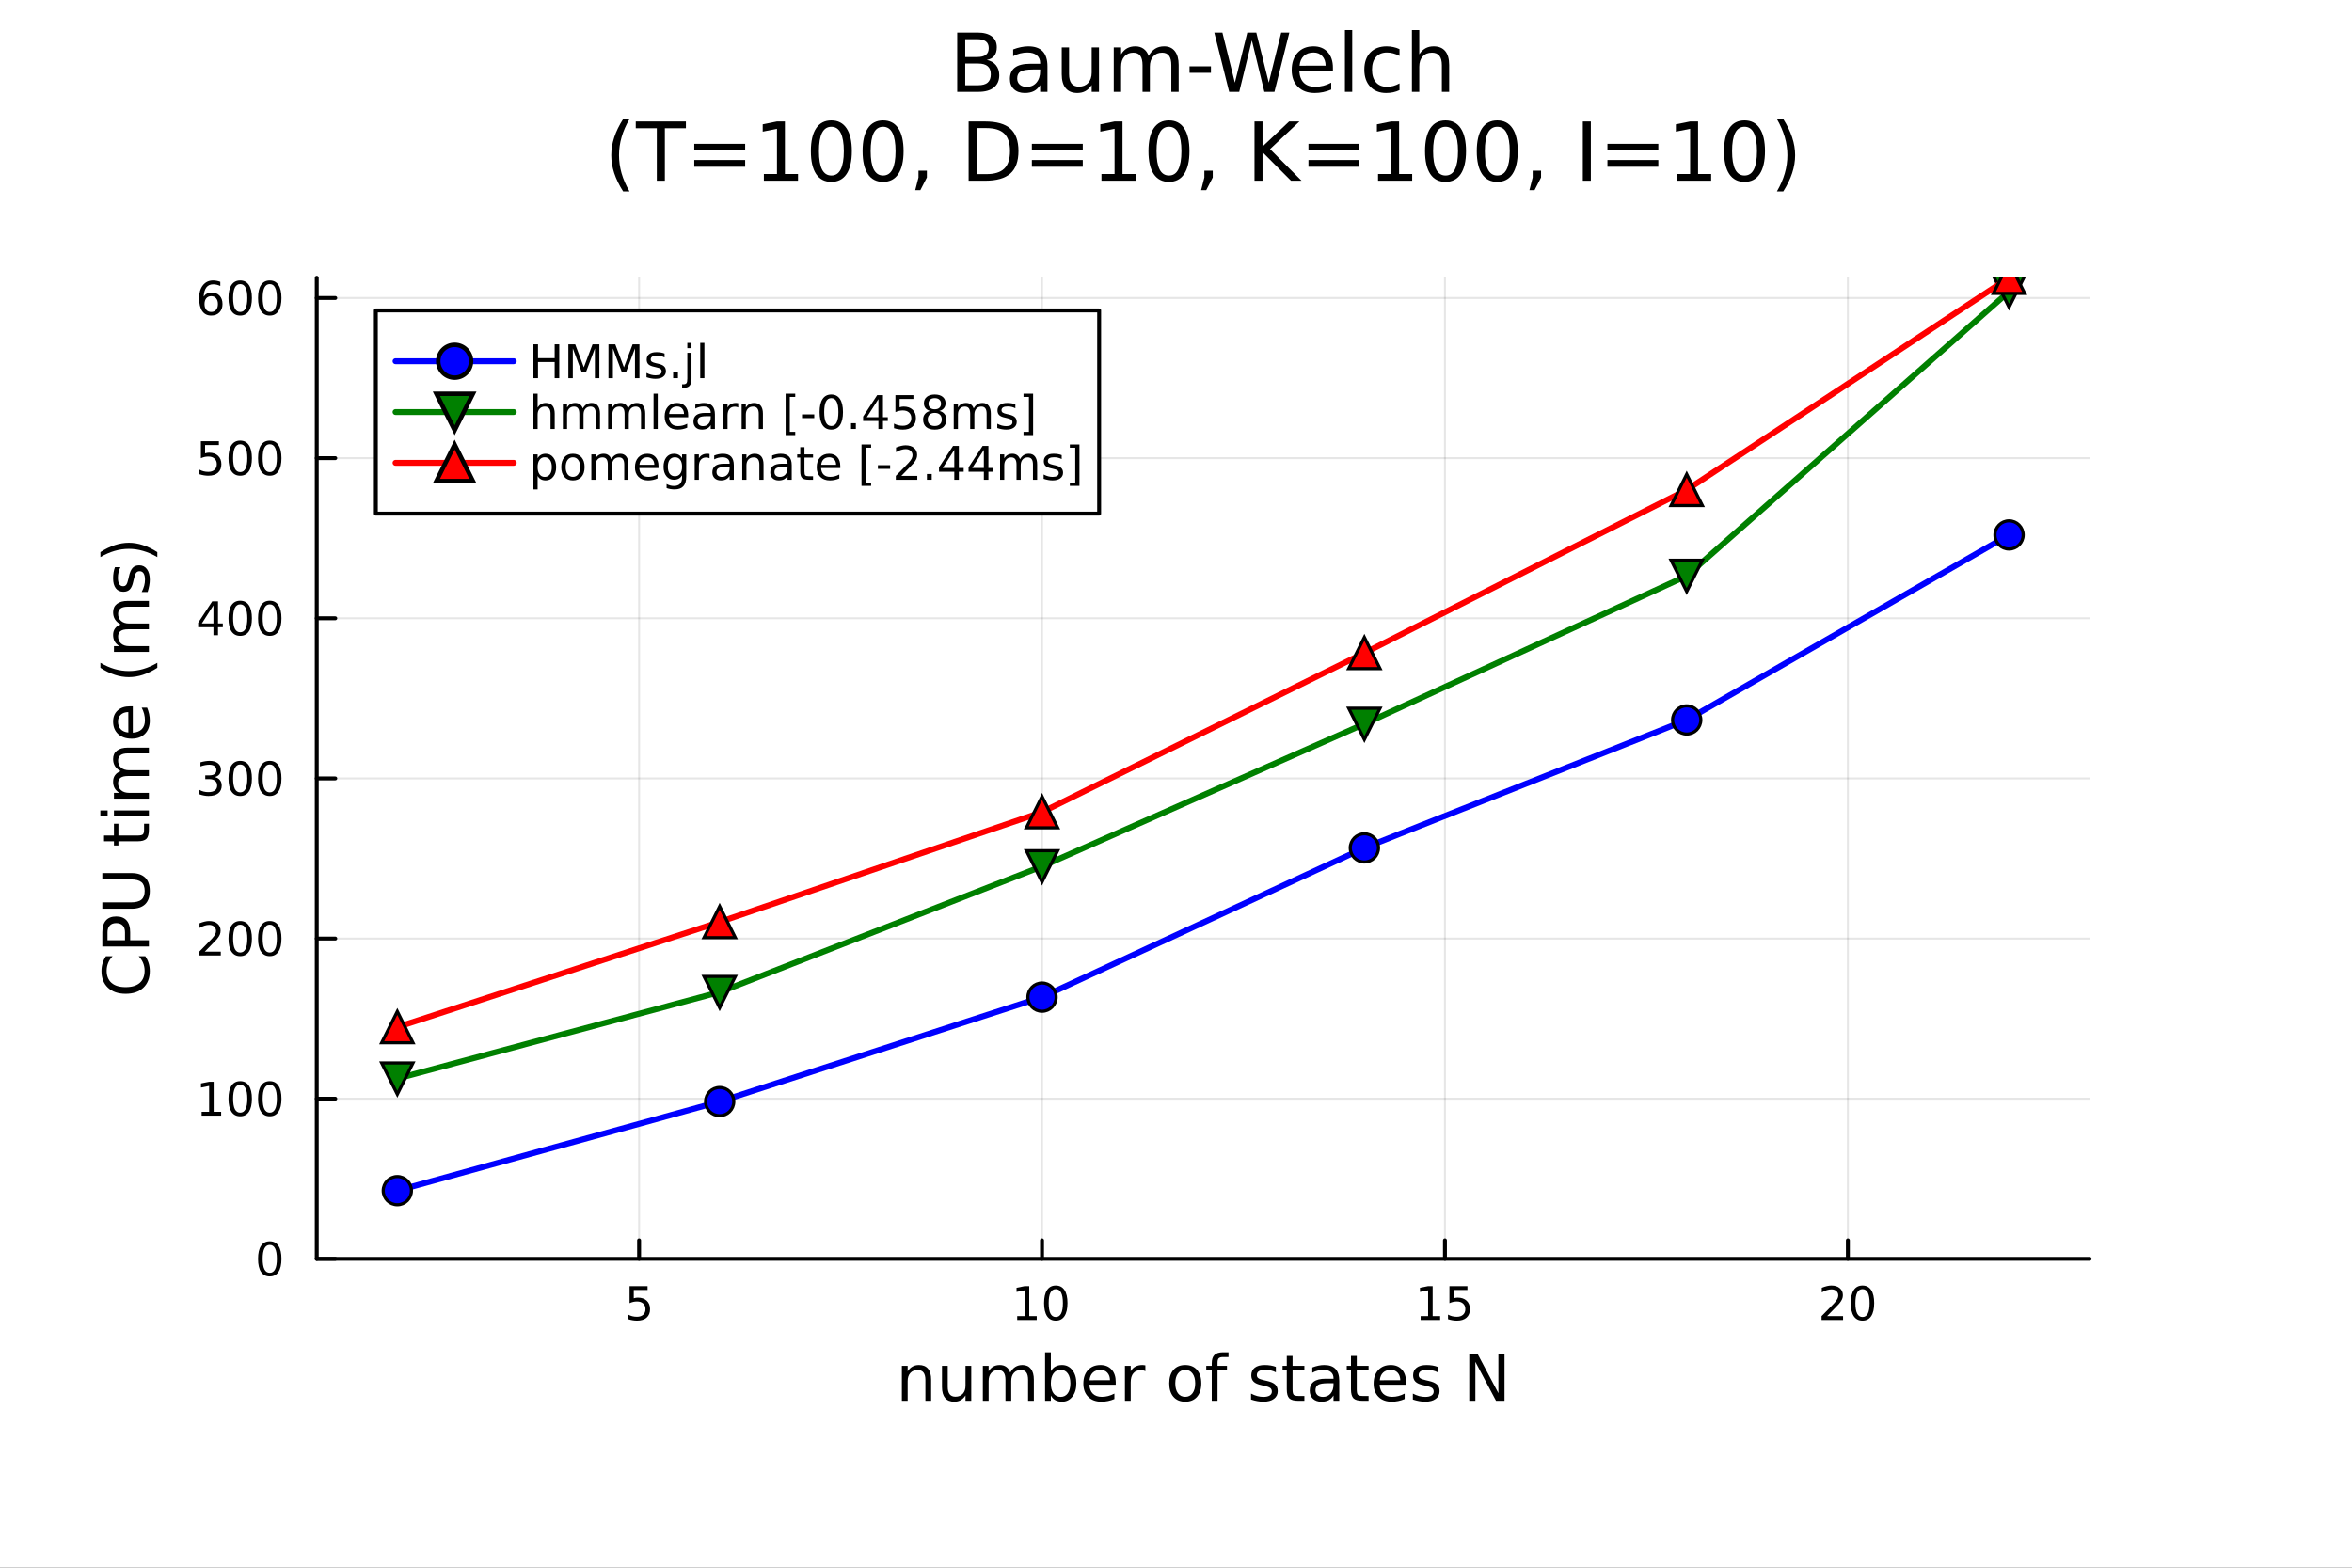 <?xml version="1.0" encoding="utf-8"?>
<svg xmlns="http://www.w3.org/2000/svg" xmlns:xlink="http://www.w3.org/1999/xlink" width="600" height="400" viewBox="0 0 2400 1600">
<rect x="0" y="0" width="2400" height="1600" fill="#333333" stroke="none"/>
<defs>
  <clipPath id="clip990">
    <rect x="0" y="0" width="2400" height="1600"/>
  </clipPath>
</defs>
<path clip-path="url(#clip990)" d="M0 1600 L2400 1600 L2400 0 L0 0  Z" fill="#ffffff" fill-rule="evenodd" fill-opacity="1"/>
<defs>
  <clipPath id="clip991">
    <rect x="480" y="0" width="1681" height="1600"/>
  </clipPath>
</defs>
<path clip-path="url(#clip990)" d="M323.213 1284.79 L2132.28 1284.79 L2132.28 283.465 L323.213 283.465  Z" fill="#ffffff" fill-rule="evenodd" fill-opacity="1"/>
<defs>
  <clipPath id="clip992">
    <rect x="323" y="283" width="1810" height="1002"/>
  </clipPath>
</defs>
<polyline clip-path="url(#clip992)" style="stroke:#000000; stroke-linecap:round; stroke-linejoin:round; stroke-width:2; stroke-opacity:0.1; fill:none" points="652.135,1284.79 652.135,283.465 "/>
<polyline clip-path="url(#clip992)" style="stroke:#000000; stroke-linecap:round; stroke-linejoin:round; stroke-width:2; stroke-opacity:0.1; fill:none" points="1063.29,1284.79 1063.29,283.465 "/>
<polyline clip-path="url(#clip992)" style="stroke:#000000; stroke-linecap:round; stroke-linejoin:round; stroke-width:2; stroke-opacity:0.1; fill:none" points="1474.44,1284.79 1474.44,283.465 "/>
<polyline clip-path="url(#clip992)" style="stroke:#000000; stroke-linecap:round; stroke-linejoin:round; stroke-width:2; stroke-opacity:0.1; fill:none" points="1885.59,1284.79 1885.59,283.465 "/>
<polyline clip-path="url(#clip990)" style="stroke:#000000; stroke-linecap:round; stroke-linejoin:round; stroke-width:4; stroke-opacity:1; fill:none" points="323.213,1284.79 2132.28,1284.79 "/>
<polyline clip-path="url(#clip990)" style="stroke:#000000; stroke-linecap:round; stroke-linejoin:round; stroke-width:4; stroke-opacity:1; fill:none" points="652.135,1284.79 652.135,1265.89 "/>
<polyline clip-path="url(#clip990)" style="stroke:#000000; stroke-linecap:round; stroke-linejoin:round; stroke-width:4; stroke-opacity:1; fill:none" points="1063.29,1284.79 1063.29,1265.89 "/>
<polyline clip-path="url(#clip990)" style="stroke:#000000; stroke-linecap:round; stroke-linejoin:round; stroke-width:4; stroke-opacity:1; fill:none" points="1474.44,1284.79 1474.44,1265.89 "/>
<polyline clip-path="url(#clip990)" style="stroke:#000000; stroke-linecap:round; stroke-linejoin:round; stroke-width:4; stroke-opacity:1; fill:none" points="1885.59,1284.79 1885.59,1265.89 "/>
<path clip-path="url(#clip990)" d="M642.412 1312.63 L660.769 1312.63 L660.769 1316.56 L646.695 1316.56 L646.695 1325.03 Q647.713 1324.69 648.732 1324.53 Q649.75 1324.34 650.769 1324.34 Q656.556 1324.34 659.935 1327.51 Q663.315 1330.68 663.315 1336.1 Q663.315 1341.68 659.843 1344.78 Q656.371 1347.86 650.051 1347.86 Q647.875 1347.86 645.607 1347.49 Q643.361 1347.12 640.954 1346.38 L640.954 1341.68 Q643.037 1342.81 645.26 1343.37 Q647.482 1343.92 649.959 1343.92 Q653.963 1343.92 656.301 1341.82 Q658.639 1339.71 658.639 1336.1 Q658.639 1332.49 656.301 1330.38 Q653.963 1328.28 649.959 1328.28 Q648.084 1328.28 646.209 1328.69 Q644.357 1329.11 642.412 1329.99 L642.412 1312.63 Z" fill="#000000" fill-rule="nonzero" fill-opacity="1" /><path clip-path="url(#clip990)" d="M1037.97 1343.25 L1045.61 1343.25 L1045.61 1316.89 L1037.3 1318.55 L1037.3 1314.29 L1045.57 1312.63 L1050.24 1312.63 L1050.24 1343.25 L1057.88 1343.25 L1057.88 1347.19 L1037.97 1347.19 L1037.97 1343.25 Z" fill="#000000" fill-rule="nonzero" fill-opacity="1" /><path clip-path="url(#clip990)" d="M1077.33 1315.71 Q1073.72 1315.71 1071.89 1319.27 Q1070.08 1322.81 1070.08 1329.94 Q1070.08 1337.05 1071.89 1340.61 Q1073.72 1344.16 1077.33 1344.16 Q1080.96 1344.16 1082.77 1340.61 Q1084.59 1337.05 1084.59 1329.94 Q1084.59 1322.81 1082.77 1319.27 Q1080.96 1315.71 1077.33 1315.71 M1077.33 1312 Q1083.14 1312 1086.19 1316.61 Q1089.27 1321.19 1089.27 1329.94 Q1089.27 1338.67 1086.19 1343.28 Q1083.14 1347.86 1077.33 1347.86 Q1071.52 1347.86 1068.44 1343.28 Q1065.38 1338.67 1065.38 1329.94 Q1065.38 1321.19 1068.44 1316.61 Q1071.52 1312 1077.33 1312 Z" fill="#000000" fill-rule="nonzero" fill-opacity="1" /><path clip-path="url(#clip990)" d="M1449.62 1343.25 L1457.26 1343.25 L1457.26 1316.89 L1448.95 1318.55 L1448.95 1314.29 L1457.22 1312.63 L1461.89 1312.63 L1461.89 1343.25 L1469.53 1343.25 L1469.53 1347.19 L1449.62 1347.19 L1449.62 1343.25 Z" fill="#000000" fill-rule="nonzero" fill-opacity="1" /><path clip-path="url(#clip990)" d="M1479.02 1312.63 L1497.38 1312.63 L1497.38 1316.56 L1483.31 1316.56 L1483.31 1325.03 Q1484.32 1324.69 1485.34 1324.53 Q1486.36 1324.34 1487.38 1324.34 Q1493.17 1324.34 1496.55 1327.51 Q1499.93 1330.68 1499.93 1336.1 Q1499.93 1341.68 1496.45 1344.78 Q1492.98 1347.86 1486.66 1347.86 Q1484.49 1347.86 1482.22 1347.49 Q1479.97 1347.12 1477.56 1346.38 L1477.56 1341.68 Q1479.65 1342.81 1481.87 1343.37 Q1484.09 1343.92 1486.57 1343.92 Q1490.57 1343.92 1492.91 1341.82 Q1495.25 1339.71 1495.25 1336.1 Q1495.25 1332.49 1492.91 1330.38 Q1490.57 1328.28 1486.57 1328.28 Q1484.69 1328.28 1482.82 1328.69 Q1480.97 1329.11 1479.02 1329.99 L1479.02 1312.63 Z" fill="#000000" fill-rule="nonzero" fill-opacity="1" /><path clip-path="url(#clip990)" d="M1864.37 1343.25 L1880.68 1343.25 L1880.68 1347.19 L1858.74 1347.19 L1858.74 1343.25 Q1861.4 1340.5 1865.99 1335.87 Q1870.59 1331.22 1871.77 1329.87 Q1874.02 1327.35 1874.9 1325.61 Q1875.8 1323.85 1875.8 1322.16 Q1875.8 1319.41 1873.86 1317.67 Q1871.93 1315.94 1868.83 1315.94 Q1866.63 1315.94 1864.18 1316.7 Q1861.75 1317.47 1858.97 1319.02 L1858.97 1314.29 Q1861.8 1313.16 1864.25 1312.58 Q1866.7 1312 1868.74 1312 Q1874.11 1312 1877.3 1314.69 Q1880.5 1317.37 1880.5 1321.86 Q1880.5 1323.99 1879.69 1325.91 Q1878.9 1327.81 1876.8 1330.41 Q1876.22 1331.08 1873.12 1334.29 Q1870.01 1337.49 1864.37 1343.25 Z" fill="#000000" fill-rule="nonzero" fill-opacity="1" /><path clip-path="url(#clip990)" d="M1900.5 1315.71 Q1896.89 1315.71 1895.06 1319.27 Q1893.25 1322.81 1893.25 1329.94 Q1893.25 1337.05 1895.06 1340.61 Q1896.89 1344.16 1900.5 1344.16 Q1904.13 1344.16 1905.94 1340.61 Q1907.77 1337.05 1907.77 1329.94 Q1907.77 1322.81 1905.94 1319.27 Q1904.13 1315.71 1900.5 1315.71 M1900.5 1312 Q1906.31 1312 1909.37 1316.61 Q1912.44 1321.19 1912.44 1329.94 Q1912.44 1338.67 1909.37 1343.28 Q1906.31 1347.86 1900.5 1347.86 Q1894.69 1347.86 1891.61 1343.28 Q1888.55 1338.67 1888.55 1329.94 Q1888.55 1321.19 1891.61 1316.61 Q1894.69 1312 1900.5 1312 Z" fill="#000000" fill-rule="nonzero" fill-opacity="1" /><path clip-path="url(#clip990)" d="M950.14 1408.14 L950.14 1429.65 L944.283 1429.65 L944.283 1408.33 Q944.283 1403.27 942.31 1400.75 Q940.336 1398.24 936.39 1398.24 Q931.647 1398.24 928.91 1401.26 Q926.173 1404.28 926.173 1409.5 L926.173 1429.65 L920.284 1429.65 L920.284 1394 L926.173 1394 L926.173 1399.54 Q928.273 1396.33 931.106 1394.74 Q933.971 1393.14 937.695 1393.14 Q943.838 1393.14 946.989 1396.96 Q950.14 1400.75 950.14 1408.14 Z" fill="#000000" fill-rule="nonzero" fill-opacity="1" /><path clip-path="url(#clip990)" d="M961.216 1415.58 L961.216 1394 L967.072 1394 L967.072 1415.36 Q967.072 1420.42 969.046 1422.97 Q971.019 1425.48 974.966 1425.48 Q979.708 1425.48 982.446 1422.46 Q985.215 1419.43 985.215 1414.21 L985.215 1394 L991.071 1394 L991.071 1429.65 L985.215 1429.65 L985.215 1424.18 Q983.082 1427.42 980.249 1429.01 Q977.448 1430.57 973.725 1430.57 Q967.582 1430.57 964.399 1426.76 Q961.216 1422.94 961.216 1415.58 M975.953 1393.14 L975.953 1393.14 Z" fill="#000000" fill-rule="nonzero" fill-opacity="1" /><path clip-path="url(#clip990)" d="M1030.89 1400.85 Q1033.08 1396.9 1036.14 1395.02 Q1039.2 1393.14 1043.33 1393.14 Q1048.9 1393.14 1051.93 1397.06 Q1054.95 1400.94 1054.95 1408.14 L1054.95 1429.65 L1049.06 1429.65 L1049.06 1408.33 Q1049.06 1403.2 1047.25 1400.72 Q1045.43 1398.24 1041.71 1398.24 Q1037.16 1398.24 1034.52 1401.26 Q1031.88 1404.28 1031.88 1409.5 L1031.88 1429.65 L1025.99 1429.65 L1025.99 1408.33 Q1025.99 1403.17 1024.17 1400.72 Q1022.36 1398.24 1018.57 1398.24 Q1014.08 1398.24 1011.44 1401.29 Q1008.8 1404.32 1008.8 1409.5 L1008.8 1429.65 L1002.91 1429.65 L1002.91 1394 L1008.8 1394 L1008.8 1399.54 Q1010.8 1396.26 1013.61 1394.7 Q1016.41 1393.14 1020.26 1393.14 Q1024.14 1393.14 1026.85 1395.12 Q1029.58 1397.09 1030.89 1400.85 Z" fill="#000000" fill-rule="nonzero" fill-opacity="1" /><path clip-path="url(#clip990)" d="M1092.22 1411.86 Q1092.22 1405.4 1089.55 1401.74 Q1086.91 1398.05 1082.26 1398.05 Q1077.61 1398.05 1074.94 1401.74 Q1072.3 1405.4 1072.3 1411.86 Q1072.3 1418.32 1074.94 1422.01 Q1077.61 1425.67 1082.26 1425.67 Q1086.91 1425.67 1089.55 1422.01 Q1092.22 1418.32 1092.22 1411.86 M1072.3 1399.41 Q1074.14 1396.23 1076.94 1394.7 Q1079.78 1393.14 1083.69 1393.14 Q1090.19 1393.14 1094.23 1398.3 Q1098.3 1403.46 1098.3 1411.86 Q1098.3 1420.26 1094.23 1425.42 Q1090.19 1430.57 1083.69 1430.57 Q1079.78 1430.57 1076.94 1429.05 Q1074.14 1427.49 1072.3 1424.3 L1072.3 1429.65 L1066.41 1429.65 L1066.41 1380.13 L1072.3 1380.13 L1072.3 1399.41 Z" fill="#000000" fill-rule="nonzero" fill-opacity="1" /><path clip-path="url(#clip990)" d="M1138.5 1410.36 L1138.5 1413.23 L1111.57 1413.23 Q1111.96 1419.28 1115.2 1422.46 Q1118.48 1425.61 1124.31 1425.61 Q1127.68 1425.61 1130.83 1424.78 Q1134.01 1423.95 1137.13 1422.3 L1137.13 1427.84 Q1133.98 1429.17 1130.67 1429.87 Q1127.36 1430.57 1123.96 1430.57 Q1115.43 1430.57 1110.43 1425.61 Q1105.46 1420.64 1105.46 1412.18 Q1105.46 1403.42 1110.17 1398.3 Q1114.92 1393.14 1122.94 1393.14 Q1130.13 1393.14 1134.3 1397.79 Q1138.5 1402.41 1138.5 1410.36 M1132.64 1408.64 Q1132.58 1403.84 1129.94 1400.97 Q1127.33 1398.11 1123 1398.11 Q1118.1 1398.11 1115.14 1400.88 Q1112.21 1403.65 1111.76 1408.68 L1132.64 1408.64 Z" fill="#000000" fill-rule="nonzero" fill-opacity="1" /><path clip-path="url(#clip990)" d="M1168.77 1399.48 Q1167.78 1398.91 1166.61 1398.65 Q1165.46 1398.36 1164.06 1398.36 Q1159.09 1398.36 1156.42 1401.61 Q1153.78 1404.83 1153.78 1410.87 L1153.78 1429.65 L1147.89 1429.65 L1147.89 1394 L1153.78 1394 L1153.78 1399.54 Q1155.62 1396.3 1158.58 1394.74 Q1161.54 1393.14 1165.78 1393.14 Q1166.38 1393.14 1167.11 1393.24 Q1167.85 1393.3 1168.74 1393.46 L1168.77 1399.48 Z" fill="#000000" fill-rule="nonzero" fill-opacity="1" /><path clip-path="url(#clip990)" d="M1209.45 1398.11 Q1204.74 1398.11 1202 1401.8 Q1199.26 1405.46 1199.26 1411.86 Q1199.26 1418.26 1201.97 1421.95 Q1204.7 1425.61 1209.45 1425.61 Q1214.13 1425.61 1216.86 1421.92 Q1219.6 1418.22 1219.6 1411.86 Q1219.6 1405.53 1216.86 1401.83 Q1214.13 1398.11 1209.45 1398.11 M1209.45 1393.14 Q1217.09 1393.14 1221.45 1398.11 Q1225.81 1403.07 1225.81 1411.86 Q1225.81 1420.61 1221.45 1425.61 Q1217.09 1430.57 1209.45 1430.57 Q1201.78 1430.57 1197.42 1425.61 Q1193.09 1420.61 1193.09 1411.86 Q1193.09 1403.07 1197.42 1398.11 Q1201.78 1393.14 1209.45 1393.14 Z" fill="#000000" fill-rule="nonzero" fill-opacity="1" /><path clip-path="url(#clip990)" d="M1253.56 1380.13 L1253.56 1385 L1247.96 1385 Q1244.81 1385 1243.57 1386.27 Q1242.36 1387.54 1242.36 1390.85 L1242.36 1394 L1252 1394 L1252 1398.55 L1242.36 1398.55 L1242.36 1429.65 L1236.47 1429.65 L1236.47 1398.55 L1230.87 1398.55 L1230.87 1394 L1236.47 1394 L1236.47 1391.52 Q1236.47 1385.57 1239.24 1382.86 Q1242.01 1380.13 1248.02 1380.13 L1253.56 1380.13 Z" fill="#000000" fill-rule="nonzero" fill-opacity="1" /><path clip-path="url(#clip990)" d="M1301.91 1395.05 L1301.91 1400.59 Q1299.43 1399.32 1296.75 1398.68 Q1294.08 1398.05 1291.21 1398.05 Q1286.85 1398.05 1284.66 1399.38 Q1282.49 1400.72 1282.49 1403.39 Q1282.49 1405.43 1284.05 1406.61 Q1285.61 1407.75 1290.32 1408.8 L1292.33 1409.25 Q1298.57 1410.59 1301.18 1413.04 Q1303.82 1415.46 1303.82 1419.82 Q1303.82 1424.78 1299.87 1427.68 Q1295.96 1430.57 1289.08 1430.57 Q1286.22 1430.57 1283.1 1430 Q1280.01 1429.46 1276.57 1428.35 L1276.57 1422.3 Q1279.82 1423.99 1282.97 1424.85 Q1286.12 1425.67 1289.21 1425.67 Q1293.35 1425.67 1295.57 1424.27 Q1297.8 1422.84 1297.8 1420.26 Q1297.8 1417.87 1296.18 1416.6 Q1294.59 1415.33 1289.15 1414.15 L1287.11 1413.67 Q1281.67 1412.53 1279.25 1410.17 Q1276.83 1407.79 1276.83 1403.65 Q1276.83 1398.62 1280.39 1395.88 Q1283.96 1393.14 1290.51 1393.14 Q1293.76 1393.14 1296.62 1393.62 Q1299.49 1394.1 1301.91 1395.05 Z" fill="#000000" fill-rule="nonzero" fill-opacity="1" /><path clip-path="url(#clip990)" d="M1318.94 1383.88 L1318.94 1394 L1331 1394 L1331 1398.55 L1318.94 1398.55 L1318.94 1417.91 Q1318.94 1422.27 1320.11 1423.51 Q1321.32 1424.75 1324.98 1424.75 L1331 1424.75 L1331 1429.65 L1324.98 1429.65 Q1318.2 1429.65 1315.63 1427.14 Q1313.05 1424.59 1313.05 1417.91 L1313.05 1398.55 L1308.75 1398.55 L1308.75 1394 L1313.05 1394 L1313.05 1383.88 L1318.94 1383.88 Z" fill="#000000" fill-rule="nonzero" fill-opacity="1" /><path clip-path="url(#clip990)" d="M1354.9 1411.73 Q1347.81 1411.73 1345.07 1413.36 Q1342.33 1414.98 1342.33 1418.89 Q1342.33 1422.01 1344.37 1423.86 Q1346.44 1425.67 1349.97 1425.67 Q1354.84 1425.67 1357.77 1422.24 Q1360.73 1418.77 1360.73 1413.04 L1360.73 1411.73 L1354.9 1411.73 M1366.58 1409.31 L1366.58 1429.65 L1360.73 1429.65 L1360.73 1424.24 Q1358.72 1427.49 1355.73 1429.05 Q1352.74 1430.57 1348.41 1430.57 Q1342.94 1430.57 1339.69 1427.52 Q1336.47 1424.43 1336.47 1419.28 Q1336.47 1413.26 1340.48 1410.2 Q1344.53 1407.15 1352.52 1407.15 L1360.73 1407.15 L1360.73 1406.58 Q1360.73 1402.53 1358.05 1400.34 Q1355.41 1398.11 1350.61 1398.11 Q1347.55 1398.11 1344.65 1398.84 Q1341.76 1399.57 1339.08 1401.04 L1339.08 1395.63 Q1342.3 1394.39 1345.32 1393.78 Q1348.35 1393.14 1351.21 1393.14 Q1358.95 1393.14 1362.76 1397.15 Q1366.58 1401.16 1366.58 1409.31 Z" fill="#000000" fill-rule="nonzero" fill-opacity="1" /><path clip-path="url(#clip990)" d="M1384.44 1383.88 L1384.44 1394 L1396.5 1394 L1396.5 1398.55 L1384.44 1398.55 L1384.44 1417.91 Q1384.44 1422.27 1385.62 1423.51 Q1386.83 1424.75 1390.49 1424.75 L1396.5 1424.75 L1396.5 1429.65 L1390.49 1429.65 Q1383.71 1429.65 1381.13 1427.14 Q1378.55 1424.59 1378.55 1417.91 L1378.55 1398.55 L1374.25 1398.55 L1374.25 1394 L1378.55 1394 L1378.55 1383.88 L1384.44 1383.88 Z" fill="#000000" fill-rule="nonzero" fill-opacity="1" /><path clip-path="url(#clip990)" d="M1434.7 1410.36 L1434.7 1413.23 L1407.77 1413.23 Q1408.15 1419.28 1411.4 1422.46 Q1414.68 1425.61 1420.5 1425.61 Q1423.88 1425.61 1427.03 1424.78 Q1430.21 1423.95 1433.33 1422.3 L1433.33 1427.84 Q1430.18 1429.17 1426.87 1429.87 Q1423.56 1430.57 1420.15 1430.57 Q1411.62 1430.57 1406.62 1425.61 Q1401.66 1420.64 1401.66 1412.18 Q1401.66 1403.42 1406.37 1398.3 Q1411.11 1393.14 1419.13 1393.14 Q1426.33 1393.14 1430.5 1397.79 Q1434.7 1402.41 1434.7 1410.36 M1428.84 1408.64 Q1428.78 1403.84 1426.14 1400.97 Q1423.53 1398.11 1419.2 1398.11 Q1414.3 1398.11 1411.34 1400.88 Q1408.41 1403.65 1407.96 1408.68 L1428.84 1408.64 Z" fill="#000000" fill-rule="nonzero" fill-opacity="1" /><path clip-path="url(#clip990)" d="M1467.03 1395.05 L1467.03 1400.59 Q1464.55 1399.32 1461.88 1398.68 Q1459.21 1398.05 1456.34 1398.05 Q1451.98 1398.05 1449.78 1399.38 Q1447.62 1400.72 1447.62 1403.39 Q1447.62 1405.43 1449.18 1406.61 Q1450.74 1407.75 1455.45 1408.8 L1457.45 1409.25 Q1463.69 1410.59 1466.3 1413.04 Q1468.94 1415.46 1468.94 1419.82 Q1468.94 1424.78 1465 1427.68 Q1461.08 1430.57 1454.21 1430.57 Q1451.34 1430.57 1448.22 1430 Q1445.14 1429.46 1441.7 1428.35 L1441.7 1422.3 Q1444.95 1423.99 1448.1 1424.85 Q1451.25 1425.67 1454.34 1425.67 Q1458.47 1425.67 1460.7 1424.27 Q1462.93 1422.84 1462.93 1420.26 Q1462.93 1417.87 1461.31 1416.6 Q1459.71 1415.33 1454.27 1414.15 L1452.23 1413.67 Q1446.79 1412.53 1444.37 1410.17 Q1441.95 1407.79 1441.95 1403.65 Q1441.95 1398.62 1445.52 1395.88 Q1449.08 1393.14 1455.64 1393.14 Q1458.89 1393.14 1461.75 1393.62 Q1464.62 1394.1 1467.03 1395.05 Z" fill="#000000" fill-rule="nonzero" fill-opacity="1" /><path clip-path="url(#clip990)" d="M1499.25 1382.13 L1507.9 1382.13 L1528.97 1421.89 L1528.97 1382.13 L1535.21 1382.13 L1535.21 1429.65 L1526.55 1429.65 L1505.48 1389.9 L1505.48 1429.65 L1499.25 1429.65 L1499.25 1382.13 Z" fill="#000000" fill-rule="nonzero" fill-opacity="1" /><polyline clip-path="url(#clip992)" style="stroke:#000000; stroke-linecap:round; stroke-linejoin:round; stroke-width:2; stroke-opacity:0.1; fill:none" points="323.213,1284.79 2132.28,1284.79 "/>
<polyline clip-path="url(#clip992)" style="stroke:#000000; stroke-linecap:round; stroke-linejoin:round; stroke-width:2; stroke-opacity:0.1; fill:none" points="323.213,1121.35 2132.28,1121.35 "/>
<polyline clip-path="url(#clip992)" style="stroke:#000000; stroke-linecap:round; stroke-linejoin:round; stroke-width:2; stroke-opacity:0.1; fill:none" points="323.213,957.903 2132.28,957.903 "/>
<polyline clip-path="url(#clip992)" style="stroke:#000000; stroke-linecap:round; stroke-linejoin:round; stroke-width:2; stroke-opacity:0.1; fill:none" points="323.213,794.461 2132.28,794.461 "/>
<polyline clip-path="url(#clip992)" style="stroke:#000000; stroke-linecap:round; stroke-linejoin:round; stroke-width:2; stroke-opacity:0.1; fill:none" points="323.213,631.019 2132.28,631.019 "/>
<polyline clip-path="url(#clip992)" style="stroke:#000000; stroke-linecap:round; stroke-linejoin:round; stroke-width:2; stroke-opacity:0.1; fill:none" points="323.213,467.577 2132.28,467.577 "/>
<polyline clip-path="url(#clip992)" style="stroke:#000000; stroke-linecap:round; stroke-linejoin:round; stroke-width:2; stroke-opacity:0.1; fill:none" points="323.213,304.135 2132.28,304.135 "/>
<polyline clip-path="url(#clip990)" style="stroke:#000000; stroke-linecap:round; stroke-linejoin:round; stroke-width:4; stroke-opacity:1; fill:none" points="323.213,1284.79 323.213,283.465 "/>
<polyline clip-path="url(#clip990)" style="stroke:#000000; stroke-linecap:round; stroke-linejoin:round; stroke-width:4; stroke-opacity:1; fill:none" points="323.213,1284.79 342.11,1284.79 "/>
<polyline clip-path="url(#clip990)" style="stroke:#000000; stroke-linecap:round; stroke-linejoin:round; stroke-width:4; stroke-opacity:1; fill:none" points="323.213,1121.35 342.11,1121.35 "/>
<polyline clip-path="url(#clip990)" style="stroke:#000000; stroke-linecap:round; stroke-linejoin:round; stroke-width:4; stroke-opacity:1; fill:none" points="323.213,957.903 342.11,957.903 "/>
<polyline clip-path="url(#clip990)" style="stroke:#000000; stroke-linecap:round; stroke-linejoin:round; stroke-width:4; stroke-opacity:1; fill:none" points="323.213,794.461 342.11,794.461 "/>
<polyline clip-path="url(#clip990)" style="stroke:#000000; stroke-linecap:round; stroke-linejoin:round; stroke-width:4; stroke-opacity:1; fill:none" points="323.213,631.019 342.11,631.019 "/>
<polyline clip-path="url(#clip990)" style="stroke:#000000; stroke-linecap:round; stroke-linejoin:round; stroke-width:4; stroke-opacity:1; fill:none" points="323.213,467.577 342.11,467.577 "/>
<polyline clip-path="url(#clip990)" style="stroke:#000000; stroke-linecap:round; stroke-linejoin:round; stroke-width:4; stroke-opacity:1; fill:none" points="323.213,304.135 342.11,304.135 "/>
<path clip-path="url(#clip990)" d="M275.268 1270.59 Q271.657 1270.59 269.828 1274.15 Q268.023 1277.69 268.023 1284.82 Q268.023 1291.93 269.828 1295.49 Q271.657 1299.04 275.268 1299.04 Q278.902 1299.04 280.708 1295.49 Q282.537 1291.93 282.537 1284.82 Q282.537 1277.69 280.708 1274.15 Q278.902 1270.59 275.268 1270.59 M275.268 1266.88 Q281.078 1266.88 284.134 1271.49 Q287.213 1276.07 287.213 1284.82 Q287.213 1293.55 284.134 1298.16 Q281.078 1302.74 275.268 1302.74 Q269.458 1302.74 266.379 1298.16 Q263.324 1293.55 263.324 1284.82 Q263.324 1276.07 266.379 1271.49 Q269.458 1266.88 275.268 1266.88 Z" fill="#000000" fill-rule="nonzero" fill-opacity="1" /><path clip-path="url(#clip990)" d="M205.755 1134.69 L213.394 1134.69 L213.394 1108.32 L205.083 1109.99 L205.083 1105.73 L213.347 1104.07 L218.023 1104.07 L218.023 1134.69 L225.662 1134.69 L225.662 1138.63 L205.755 1138.63 L205.755 1134.69 Z" fill="#000000" fill-rule="nonzero" fill-opacity="1" /><path clip-path="url(#clip990)" d="M245.106 1107.14 Q241.495 1107.14 239.667 1110.71 Q237.861 1114.25 237.861 1121.38 Q237.861 1128.49 239.667 1132.05 Q241.495 1135.59 245.106 1135.59 Q248.741 1135.59 250.546 1132.05 Q252.375 1128.49 252.375 1121.38 Q252.375 1114.25 250.546 1110.71 Q248.741 1107.14 245.106 1107.14 M245.106 1103.44 Q250.916 1103.44 253.972 1108.05 Q257.051 1112.63 257.051 1121.38 Q257.051 1130.11 253.972 1134.71 Q250.916 1139.3 245.106 1139.3 Q239.296 1139.3 236.218 1134.71 Q233.162 1130.11 233.162 1121.38 Q233.162 1112.63 236.218 1108.05 Q239.296 1103.44 245.106 1103.44 Z" fill="#000000" fill-rule="nonzero" fill-opacity="1" /><path clip-path="url(#clip990)" d="M275.268 1107.14 Q271.657 1107.14 269.828 1110.71 Q268.023 1114.25 268.023 1121.38 Q268.023 1128.49 269.828 1132.05 Q271.657 1135.59 275.268 1135.59 Q278.902 1135.59 280.708 1132.05 Q282.537 1128.49 282.537 1121.38 Q282.537 1114.25 280.708 1110.71 Q278.902 1107.14 275.268 1107.14 M275.268 1103.44 Q281.078 1103.44 284.134 1108.05 Q287.213 1112.63 287.213 1121.38 Q287.213 1130.11 284.134 1134.71 Q281.078 1139.3 275.268 1139.3 Q269.458 1139.3 266.379 1134.71 Q263.324 1130.11 263.324 1121.38 Q263.324 1112.63 266.379 1108.05 Q269.458 1103.44 275.268 1103.44 Z" fill="#000000" fill-rule="nonzero" fill-opacity="1" /><path clip-path="url(#clip990)" d="M208.972 971.248 L225.292 971.248 L225.292 975.183 L203.347 975.183 L203.347 971.248 Q206.009 968.494 210.593 963.864 Q215.199 959.211 216.38 957.869 Q218.625 955.345 219.505 953.609 Q220.407 951.85 220.407 950.16 Q220.407 947.406 218.463 945.67 Q216.542 943.934 213.44 943.934 Q211.241 943.934 208.787 944.697 Q206.357 945.461 203.579 947.012 L203.579 942.29 Q206.403 941.156 208.857 940.577 Q211.31 939.998 213.347 939.998 Q218.718 939.998 221.912 942.684 Q225.106 945.369 225.106 949.859 Q225.106 951.989 224.296 953.91 Q223.509 955.808 221.403 958.401 Q220.824 959.072 217.722 962.29 Q214.62 965.484 208.972 971.248 Z" fill="#000000" fill-rule="nonzero" fill-opacity="1" /><path clip-path="url(#clip990)" d="M245.106 943.702 Q241.495 943.702 239.667 947.267 Q237.861 950.808 237.861 957.938 Q237.861 965.045 239.667 968.609 Q241.495 972.151 245.106 972.151 Q248.741 972.151 250.546 968.609 Q252.375 965.045 252.375 957.938 Q252.375 950.808 250.546 947.267 Q248.741 943.702 245.106 943.702 M245.106 939.998 Q250.916 939.998 253.972 944.605 Q257.051 949.188 257.051 957.938 Q257.051 966.665 253.972 971.271 Q250.916 975.855 245.106 975.855 Q239.296 975.855 236.218 971.271 Q233.162 966.665 233.162 957.938 Q233.162 949.188 236.218 944.605 Q239.296 939.998 245.106 939.998 Z" fill="#000000" fill-rule="nonzero" fill-opacity="1" /><path clip-path="url(#clip990)" d="M275.268 943.702 Q271.657 943.702 269.828 947.267 Q268.023 950.808 268.023 957.938 Q268.023 965.045 269.828 968.609 Q271.657 972.151 275.268 972.151 Q278.902 972.151 280.708 968.609 Q282.537 965.045 282.537 957.938 Q282.537 950.808 280.708 947.267 Q278.902 943.702 275.268 943.702 M275.268 939.998 Q281.078 939.998 284.134 944.605 Q287.213 949.188 287.213 957.938 Q287.213 966.665 284.134 971.271 Q281.078 975.855 275.268 975.855 Q269.458 975.855 266.379 971.271 Q263.324 966.665 263.324 957.938 Q263.324 949.188 266.379 944.605 Q269.458 939.998 275.268 939.998 Z" fill="#000000" fill-rule="nonzero" fill-opacity="1" /><path clip-path="url(#clip990)" d="M219.111 793.107 Q222.468 793.825 224.343 796.093 Q226.241 798.362 226.241 801.695 Q226.241 806.811 222.722 809.612 Q219.204 812.413 212.722 812.413 Q210.546 812.413 208.232 811.973 Q205.94 811.556 203.486 810.7 L203.486 806.186 Q205.431 807.32 207.745 807.899 Q210.06 808.477 212.583 808.477 Q216.981 808.477 219.273 806.741 Q221.588 805.005 221.588 801.695 Q221.588 798.64 219.435 796.927 Q217.306 795.19 213.486 795.19 L209.458 795.19 L209.458 791.348 L213.671 791.348 Q217.12 791.348 218.949 789.982 Q220.778 788.593 220.778 786.001 Q220.778 783.339 218.88 781.927 Q217.005 780.491 213.486 780.491 Q211.565 780.491 209.366 780.908 Q207.167 781.325 204.528 782.204 L204.528 778.038 Q207.19 777.297 209.505 776.927 Q211.843 776.556 213.903 776.556 Q219.227 776.556 222.329 778.987 Q225.431 781.394 225.431 785.515 Q225.431 788.385 223.787 790.376 Q222.144 792.343 219.111 793.107 Z" fill="#000000" fill-rule="nonzero" fill-opacity="1" /><path clip-path="url(#clip990)" d="M245.106 780.26 Q241.495 780.26 239.667 783.825 Q237.861 787.366 237.861 794.496 Q237.861 801.602 239.667 805.167 Q241.495 808.709 245.106 808.709 Q248.741 808.709 250.546 805.167 Q252.375 801.602 252.375 794.496 Q252.375 787.366 250.546 783.825 Q248.741 780.26 245.106 780.26 M245.106 776.556 Q250.916 776.556 253.972 781.163 Q257.051 785.746 257.051 794.496 Q257.051 803.223 253.972 807.829 Q250.916 812.413 245.106 812.413 Q239.296 812.413 236.218 807.829 Q233.162 803.223 233.162 794.496 Q233.162 785.746 236.218 781.163 Q239.296 776.556 245.106 776.556 Z" fill="#000000" fill-rule="nonzero" fill-opacity="1" /><path clip-path="url(#clip990)" d="M275.268 780.26 Q271.657 780.26 269.828 783.825 Q268.023 787.366 268.023 794.496 Q268.023 801.602 269.828 805.167 Q271.657 808.709 275.268 808.709 Q278.902 808.709 280.708 805.167 Q282.537 801.602 282.537 794.496 Q282.537 787.366 280.708 783.825 Q278.902 780.26 275.268 780.26 M275.268 776.556 Q281.078 776.556 284.134 781.163 Q287.213 785.746 287.213 794.496 Q287.213 803.223 284.134 807.829 Q281.078 812.413 275.268 812.413 Q269.458 812.413 266.379 807.829 Q263.324 803.223 263.324 794.496 Q263.324 785.746 266.379 781.163 Q269.458 776.556 275.268 776.556 Z" fill="#000000" fill-rule="nonzero" fill-opacity="1" /><path clip-path="url(#clip990)" d="M217.792 617.813 L205.986 636.262 L217.792 636.262 L217.792 617.813 M216.565 613.739 L222.444 613.739 L222.444 636.262 L227.375 636.262 L227.375 640.151 L222.444 640.151 L222.444 648.299 L217.792 648.299 L217.792 640.151 L202.19 640.151 L202.19 635.637 L216.565 613.739 Z" fill="#000000" fill-rule="nonzero" fill-opacity="1" /><path clip-path="url(#clip990)" d="M245.106 616.818 Q241.495 616.818 239.667 620.383 Q237.861 623.924 237.861 631.054 Q237.861 638.16 239.667 641.725 Q241.495 645.267 245.106 645.267 Q248.741 645.267 250.546 641.725 Q252.375 638.16 252.375 631.054 Q252.375 623.924 250.546 620.383 Q248.741 616.818 245.106 616.818 M245.106 613.114 Q250.916 613.114 253.972 617.721 Q257.051 622.304 257.051 631.054 Q257.051 639.781 253.972 644.387 Q250.916 648.971 245.106 648.971 Q239.296 648.971 236.218 644.387 Q233.162 639.781 233.162 631.054 Q233.162 622.304 236.218 617.721 Q239.296 613.114 245.106 613.114 Z" fill="#000000" fill-rule="nonzero" fill-opacity="1" /><path clip-path="url(#clip990)" d="M275.268 616.818 Q271.657 616.818 269.828 620.383 Q268.023 623.924 268.023 631.054 Q268.023 638.16 269.828 641.725 Q271.657 645.267 275.268 645.267 Q278.902 645.267 280.708 641.725 Q282.537 638.16 282.537 631.054 Q282.537 623.924 280.708 620.383 Q278.902 616.818 275.268 616.818 M275.268 613.114 Q281.078 613.114 284.134 617.721 Q287.213 622.304 287.213 631.054 Q287.213 639.781 284.134 644.387 Q281.078 648.971 275.268 648.971 Q269.458 648.971 266.379 644.387 Q263.324 639.781 263.324 631.054 Q263.324 622.304 266.379 617.721 Q269.458 613.114 275.268 613.114 Z" fill="#000000" fill-rule="nonzero" fill-opacity="1" /><path clip-path="url(#clip990)" d="M204.991 450.297 L223.347 450.297 L223.347 454.232 L209.273 454.232 L209.273 462.705 Q210.292 462.357 211.31 462.195 Q212.329 462.01 213.347 462.01 Q219.134 462.01 222.514 465.181 Q225.893 468.353 225.893 473.769 Q225.893 479.348 222.421 482.45 Q218.949 485.529 212.63 485.529 Q210.454 485.529 208.185 485.158 Q205.94 484.788 203.532 484.047 L203.532 479.348 Q205.616 480.482 207.838 481.038 Q210.06 481.593 212.537 481.593 Q216.542 481.593 218.88 479.487 Q221.218 477.38 221.218 473.769 Q221.218 470.158 218.88 468.052 Q216.542 465.945 212.537 465.945 Q210.662 465.945 208.787 466.362 Q206.935 466.779 204.991 467.658 L204.991 450.297 Z" fill="#000000" fill-rule="nonzero" fill-opacity="1" /><path clip-path="url(#clip990)" d="M245.106 453.376 Q241.495 453.376 239.667 456.941 Q237.861 460.482 237.861 467.612 Q237.861 474.718 239.667 478.283 Q241.495 481.825 245.106 481.825 Q248.741 481.825 250.546 478.283 Q252.375 474.718 252.375 467.612 Q252.375 460.482 250.546 456.941 Q248.741 453.376 245.106 453.376 M245.106 449.672 Q250.916 449.672 253.972 454.279 Q257.051 458.862 257.051 467.612 Q257.051 476.339 253.972 480.945 Q250.916 485.529 245.106 485.529 Q239.296 485.529 236.218 480.945 Q233.162 476.339 233.162 467.612 Q233.162 458.862 236.218 454.279 Q239.296 449.672 245.106 449.672 Z" fill="#000000" fill-rule="nonzero" fill-opacity="1" /><path clip-path="url(#clip990)" d="M275.268 453.376 Q271.657 453.376 269.828 456.941 Q268.023 460.482 268.023 467.612 Q268.023 474.718 269.828 478.283 Q271.657 481.825 275.268 481.825 Q278.902 481.825 280.708 478.283 Q282.537 474.718 282.537 467.612 Q282.537 460.482 280.708 456.941 Q278.902 453.376 275.268 453.376 M275.268 449.672 Q281.078 449.672 284.134 454.279 Q287.213 458.862 287.213 467.612 Q287.213 476.339 284.134 480.945 Q281.078 485.529 275.268 485.529 Q269.458 485.529 266.379 480.945 Q263.324 476.339 263.324 467.612 Q263.324 458.862 266.379 454.279 Q269.458 449.672 275.268 449.672 Z" fill="#000000" fill-rule="nonzero" fill-opacity="1" /><path clip-path="url(#clip990)" d="M215.523 302.272 Q212.375 302.272 210.523 304.425 Q208.695 306.577 208.695 310.327 Q208.695 314.054 210.523 316.23 Q212.375 318.383 215.523 318.383 Q218.671 318.383 220.5 316.23 Q222.352 314.054 222.352 310.327 Q222.352 306.577 220.5 304.425 Q218.671 302.272 215.523 302.272 M224.806 287.619 L224.806 291.878 Q223.046 291.045 221.241 290.605 Q219.458 290.165 217.699 290.165 Q213.069 290.165 210.616 293.29 Q208.185 296.415 207.838 302.735 Q209.204 300.721 211.264 299.656 Q213.324 298.568 215.801 298.568 Q221.009 298.568 224.018 301.739 Q227.051 304.888 227.051 310.327 Q227.051 315.651 223.903 318.869 Q220.755 322.087 215.523 322.087 Q209.528 322.087 206.357 317.503 Q203.185 312.897 203.185 304.17 Q203.185 295.976 207.074 291.114 Q210.963 286.23 217.514 286.23 Q219.273 286.23 221.056 286.577 Q222.861 286.925 224.806 287.619 Z" fill="#000000" fill-rule="nonzero" fill-opacity="1" /><path clip-path="url(#clip990)" d="M245.106 289.934 Q241.495 289.934 239.667 293.499 Q237.861 297.04 237.861 304.17 Q237.861 311.276 239.667 314.841 Q241.495 318.383 245.106 318.383 Q248.741 318.383 250.546 314.841 Q252.375 311.276 252.375 304.17 Q252.375 297.04 250.546 293.499 Q248.741 289.934 245.106 289.934 M245.106 286.23 Q250.916 286.23 253.972 290.837 Q257.051 295.42 257.051 304.17 Q257.051 312.897 253.972 317.503 Q250.916 322.087 245.106 322.087 Q239.296 322.087 236.218 317.503 Q233.162 312.897 233.162 304.17 Q233.162 295.42 236.218 290.837 Q239.296 286.23 245.106 286.23 Z" fill="#000000" fill-rule="nonzero" fill-opacity="1" /><path clip-path="url(#clip990)" d="M275.268 289.934 Q271.657 289.934 269.828 293.499 Q268.023 297.04 268.023 304.17 Q268.023 311.276 269.828 314.841 Q271.657 318.383 275.268 318.383 Q278.902 318.383 280.708 314.841 Q282.537 311.276 282.537 304.17 Q282.537 297.04 280.708 293.499 Q278.902 289.934 275.268 289.934 M275.268 286.23 Q281.078 286.23 284.134 290.837 Q287.213 295.42 287.213 304.17 Q287.213 312.897 284.134 317.503 Q281.078 322.087 275.268 322.087 Q269.458 322.087 266.379 317.503 Q263.324 312.897 263.324 304.17 Q263.324 295.42 266.379 290.837 Q269.458 286.23 275.268 286.23 Z" fill="#000000" fill-rule="nonzero" fill-opacity="1" /><path clip-path="url(#clip990)" d="M108.074 975.957 L114.854 975.957 Q111.83 979.203 110.334 982.895 Q108.838 986.555 108.838 990.693 Q108.838 998.841 113.835 1003.17 Q118.8 1007.5 128.222 1007.5 Q137.611 1007.5 142.608 1003.17 Q147.573 998.841 147.573 990.693 Q147.573 986.555 146.077 982.895 Q144.582 979.203 141.558 975.957 L148.274 975.957 Q150.565 979.33 151.711 983.118 Q152.857 986.874 152.857 991.075 Q152.857 1001.86 146.268 1008.07 Q139.648 1014.28 128.222 1014.28 Q116.763 1014.28 110.175 1008.07 Q103.555 1001.86 103.555 991.075 Q103.555 986.81 104.7 983.054 Q105.814 979.267 108.074 975.957 Z" fill="#000000" fill-rule="nonzero" fill-opacity="1" /><path clip-path="url(#clip990)" d="M109.697 959.597 L127.553 959.597 L127.553 951.512 Q127.553 947.024 125.23 944.574 Q122.906 942.123 118.609 942.123 Q114.344 942.123 112.021 944.574 Q109.697 947.024 109.697 951.512 L109.697 959.597 M104.414 966.026 L104.414 951.512 Q104.414 943.523 108.042 939.449 Q111.639 935.343 118.609 935.343 Q125.644 935.343 129.24 939.449 Q132.837 943.523 132.837 951.512 L132.837 959.597 L151.934 959.597 L151.934 966.026 L104.414 966.026 Z" fill="#000000" fill-rule="nonzero" fill-opacity="1" /><path clip-path="url(#clip990)" d="M104.414 927.45 L104.414 920.989 L133.282 920.989 Q140.921 920.989 144.295 918.22 Q147.637 915.451 147.637 909.244 Q147.637 903.069 144.295 900.3 Q140.921 897.531 133.282 897.531 L104.414 897.531 L104.414 891.07 L134.078 891.07 Q143.372 891.07 148.114 895.685 Q152.857 900.268 152.857 909.244 Q152.857 918.251 148.114 922.867 Q143.372 927.45 134.078 927.45 L104.414 927.45 Z" fill="#000000" fill-rule="nonzero" fill-opacity="1" /><path clip-path="url(#clip990)" d="M106.164 852.748 L116.286 852.748 L116.286 840.685 L120.837 840.685 L120.837 852.748 L140.189 852.748 Q144.55 852.748 145.791 851.571 Q147.032 850.361 147.032 846.701 L147.032 840.685 L151.934 840.685 L151.934 846.701 Q151.934 853.48 149.419 856.058 Q146.873 858.637 140.189 858.637 L120.837 858.637 L120.837 862.933 L116.286 862.933 L116.286 858.637 L106.164 858.637 L106.164 852.748 Z" fill="#000000" fill-rule="nonzero" fill-opacity="1" /><path clip-path="url(#clip990)" d="M116.286 832.983 L116.286 827.126 L151.934 827.126 L151.934 832.983 L116.286 832.983 M102.409 832.983 L102.409 827.126 L109.825 827.126 L109.825 832.983 L102.409 832.983 Z" fill="#000000" fill-rule="nonzero" fill-opacity="1" /><path clip-path="url(#clip990)" d="M123.129 787.118 Q119.182 784.922 117.304 781.866 Q115.427 778.811 115.427 774.673 Q115.427 769.103 119.341 766.079 Q123.225 763.055 130.418 763.055 L151.934 763.055 L151.934 768.944 L130.609 768.944 Q125.484 768.944 123.002 770.758 Q120.519 772.572 120.519 776.296 Q120.519 780.848 123.543 783.489 Q126.567 786.131 131.786 786.131 L151.934 786.131 L151.934 792.019 L130.609 792.019 Q125.453 792.019 123.002 793.834 Q120.519 795.648 120.519 799.436 Q120.519 803.923 123.575 806.565 Q126.598 809.207 131.786 809.207 L151.934 809.207 L151.934 815.095 L116.286 815.095 L116.286 809.207 L121.824 809.207 Q118.546 807.202 116.986 804.401 Q115.427 801.6 115.427 797.749 Q115.427 793.866 117.4 791.16 Q119.373 788.423 123.129 787.118 Z" fill="#000000" fill-rule="nonzero" fill-opacity="1" /><path clip-path="url(#clip990)" d="M132.646 720.883 L135.51 720.883 L135.51 747.81 Q141.558 747.428 144.741 744.181 Q147.892 740.903 147.892 735.078 Q147.892 731.704 147.064 728.553 Q146.237 725.371 144.582 722.251 L150.12 722.251 Q151.456 725.402 152.157 728.713 Q152.857 732.023 152.857 735.428 Q152.857 743.958 147.892 748.955 Q142.926 753.921 134.46 753.921 Q125.707 753.921 120.583 749.21 Q115.427 744.468 115.427 736.447 Q115.427 729.254 120.074 725.084 Q124.689 720.883 132.646 720.883 M130.927 726.739 Q126.121 726.803 123.256 729.445 Q120.392 732.055 120.392 736.383 Q120.392 741.285 123.161 744.245 Q125.93 747.173 130.959 747.619 L130.927 726.739 Z" fill="#000000" fill-rule="nonzero" fill-opacity="1" /><path clip-path="url(#clip990)" d="M102.472 676.482 Q109.793 680.747 116.954 682.816 Q124.116 684.885 131.468 684.885 Q138.821 684.885 146.046 682.816 Q153.239 680.715 160.528 676.482 L160.528 681.574 Q153.048 686.349 145.823 688.736 Q138.598 691.091 131.468 691.091 Q124.37 691.091 117.177 688.736 Q109.984 686.381 102.472 681.574 L102.472 676.482 Z" fill="#000000" fill-rule="nonzero" fill-opacity="1" /><path clip-path="url(#clip990)" d="M123.129 637.365 Q119.182 635.168 117.304 632.113 Q115.427 629.057 115.427 624.92 Q115.427 619.35 119.341 616.326 Q123.225 613.302 130.418 613.302 L151.934 613.302 L151.934 619.191 L130.609 619.191 Q125.484 619.191 123.002 621.005 Q120.519 622.819 120.519 626.543 Q120.519 631.094 123.543 633.736 Q126.567 636.378 131.786 636.378 L151.934 636.378 L151.934 642.266 L130.609 642.266 Q125.453 642.266 123.002 644.08 Q120.519 645.895 120.519 649.682 Q120.519 654.17 123.575 656.812 Q126.598 659.454 131.786 659.454 L151.934 659.454 L151.934 665.342 L116.286 665.342 L116.286 659.454 L121.824 659.454 Q118.546 657.448 116.986 654.648 Q115.427 651.847 115.427 647.995 Q115.427 644.112 117.4 641.407 Q119.373 638.67 123.129 637.365 Z" fill="#000000" fill-rule="nonzero" fill-opacity="1" /><path clip-path="url(#clip990)" d="M117.336 578.896 L122.874 578.896 Q121.601 581.378 120.965 584.052 Q120.328 586.725 120.328 589.59 Q120.328 593.95 121.665 596.147 Q123.002 598.311 125.675 598.311 Q127.712 598.311 128.89 596.751 Q130.036 595.192 131.086 590.481 L131.532 588.476 Q132.869 582.238 135.319 579.628 Q137.738 576.986 142.099 576.986 Q147.064 576.986 149.961 580.933 Q152.857 584.848 152.857 591.723 Q152.857 594.587 152.284 597.706 Q151.743 600.794 150.629 604.231 L144.582 604.231 Q146.268 600.985 147.128 597.834 Q147.955 594.683 147.955 591.595 Q147.955 587.457 146.555 585.229 Q145.123 583.001 142.544 583.001 Q140.157 583.001 138.884 584.625 Q137.611 586.216 136.433 591.659 L135.956 593.696 Q134.81 599.139 132.455 601.558 Q130.068 603.976 125.93 603.976 Q120.901 603.976 118.164 600.412 Q115.427 596.847 115.427 590.29 Q115.427 587.044 115.904 584.179 Q116.381 581.315 117.336 578.896 Z" fill="#000000" fill-rule="nonzero" fill-opacity="1" /><path clip-path="url(#clip990)" d="M102.472 568.583 L102.472 563.491 Q109.984 558.716 117.177 556.361 Q124.37 553.974 131.468 553.974 Q138.598 553.974 145.823 556.361 Q153.048 558.716 160.528 563.491 L160.528 568.583 Q153.239 564.35 146.046 562.281 Q138.821 560.18 131.468 560.18 Q124.116 560.18 116.954 562.281 Q109.793 564.35 102.472 568.583 Z" fill="#000000" fill-rule="nonzero" fill-opacity="1" /><path clip-path="url(#clip990)" d="M984.937 64.861 L984.937 87.019 L998.062 87.019 Q1004.66 87.019 1007.82 84.305 Q1011.02 81.551 1011.02 75.92 Q1011.02 70.249 1007.82 67.575 Q1004.66 64.861 998.062 64.861 L984.937 64.861 M984.937 39.989 L984.937 58.218 L997.049 58.218 Q1003.04 58.218 1005.96 55.99 Q1008.92 53.721 1008.92 49.103 Q1008.92 44.526 1005.96 42.257 Q1003.04 39.989 997.049 39.989 L984.937 39.989 M976.754 33.264 L997.657 33.264 Q1007.01 33.264 1012.08 37.153 Q1017.14 41.042 1017.14 48.212 Q1017.14 53.762 1014.55 57.043 Q1011.96 60.324 1006.93 61.134 Q1012.97 62.431 1016.29 66.562 Q1019.65 70.654 1019.65 76.811 Q1019.65 84.913 1014.14 89.329 Q1008.63 93.744 998.467 93.744 L976.754 93.744 L976.754 33.264 Z" fill="#000000" fill-rule="nonzero" fill-opacity="1" /><path clip-path="url(#clip990)" d="M1053.96 70.937 Q1044.93 70.937 1041.45 73.003 Q1037.96 75.069 1037.96 80.052 Q1037.96 84.022 1040.56 86.371 Q1043.19 88.68 1047.69 88.68 Q1053.88 88.68 1057.61 84.305 Q1061.38 79.89 1061.38 72.598 L1061.38 70.937 L1053.96 70.937 M1068.83 67.859 L1068.83 93.744 L1061.38 93.744 L1061.38 86.858 Q1058.83 90.989 1055.02 92.974 Q1051.21 94.919 1045.7 94.919 Q1038.73 94.919 1034.6 91.03 Q1030.51 87.1 1030.51 80.538 Q1030.51 72.882 1035.61 68.993 Q1040.76 65.104 1050.93 65.104 L1061.38 65.104 L1061.38 64.375 Q1061.38 59.23 1057.97 56.435 Q1054.61 53.599 1048.5 53.599 Q1044.61 53.599 1040.92 54.531 Q1037.23 55.463 1033.83 57.326 L1033.83 50.44 Q1037.92 48.86 1041.77 48.09 Q1045.62 47.28 1049.27 47.28 Q1059.11 47.28 1063.97 52.384 Q1068.83 57.488 1068.83 67.859 Z" fill="#000000" fill-rule="nonzero" fill-opacity="1" /><path clip-path="url(#clip990)" d="M1083.41 75.839 L1083.41 48.374 L1090.87 48.374 L1090.87 75.555 Q1090.87 81.996 1093.38 85.237 Q1095.89 88.437 1100.91 88.437 Q1106.95 88.437 1110.43 84.589 Q1113.96 80.741 1113.96 74.097 L1113.96 48.374 L1121.41 48.374 L1121.41 93.744 L1113.96 93.744 L1113.96 86.776 Q1111.24 90.908 1107.64 92.934 Q1104.07 94.919 1099.33 94.919 Q1091.52 94.919 1087.47 90.058 Q1083.41 85.197 1083.41 75.839 M1102.17 47.28 L1102.17 47.28 Z" fill="#000000" fill-rule="nonzero" fill-opacity="1" /><path clip-path="url(#clip990)" d="M1172.09 57.083 Q1174.88 52.06 1178.77 49.67 Q1182.66 47.28 1187.93 47.28 Q1195.02 47.28 1198.87 52.263 Q1202.71 57.205 1202.71 66.36 L1202.71 93.744 L1195.22 93.744 L1195.22 66.603 Q1195.22 60.081 1192.91 56.921 Q1190.6 53.762 1185.86 53.762 Q1180.07 53.762 1176.71 57.61 Q1173.34 61.458 1173.34 68.102 L1173.34 93.744 L1165.85 93.744 L1165.85 66.603 Q1165.85 60.041 1163.54 56.921 Q1161.23 53.762 1156.41 53.762 Q1150.7 53.762 1147.34 57.65 Q1143.98 61.499 1143.98 68.102 L1143.98 93.744 L1136.48 93.744 L1136.48 48.374 L1143.98 48.374 L1143.98 55.422 Q1146.53 51.25 1150.09 49.265 Q1153.66 47.28 1158.56 47.28 Q1163.5 47.28 1166.94 49.792 Q1170.43 52.303 1172.09 57.083 Z" fill="#000000" fill-rule="nonzero" fill-opacity="1" /><path clip-path="url(#clip990)" d="M1213.81 67.697 L1235.65 67.697 L1235.65 74.34 L1213.81 74.34 L1213.81 67.697 Z" fill="#000000" fill-rule="nonzero" fill-opacity="1" /><path clip-path="url(#clip990)" d="M1239.09 33.264 L1247.35 33.264 L1260.07 84.386 L1272.75 33.264 L1281.95 33.264 L1294.67 84.386 L1307.35 33.264 L1315.65 33.264 L1300.46 93.744 L1290.17 93.744 L1277.41 41.244 L1264.53 93.744 L1254.24 93.744 L1239.09 33.264 Z" fill="#000000" fill-rule="nonzero" fill-opacity="1" /><path clip-path="url(#clip990)" d="M1360.13 69.195 L1360.13 72.841 L1325.86 72.841 Q1326.35 80.538 1330.48 84.589 Q1334.65 88.599 1342.06 88.599 Q1346.36 88.599 1350.37 87.546 Q1354.42 86.493 1358.39 84.386 L1358.39 91.435 Q1354.38 93.136 1350.17 94.028 Q1345.95 94.919 1341.62 94.919 Q1330.76 94.919 1324.4 88.599 Q1318.08 82.28 1318.08 71.504 Q1318.08 60.364 1324.08 53.843 Q1330.11 47.28 1340.32 47.28 Q1349.48 47.28 1354.78 53.194 Q1360.13 59.068 1360.13 69.195 M1352.68 67.008 Q1352.6 60.891 1349.23 57.245 Q1345.91 53.599 1340.4 53.599 Q1334.17 53.599 1330.4 57.124 Q1326.67 60.648 1326.1 67.049 L1352.68 67.008 Z" fill="#000000" fill-rule="nonzero" fill-opacity="1" /><path clip-path="url(#clip990)" d="M1372.37 30.712 L1379.82 30.712 L1379.82 93.744 L1372.37 93.744 L1372.37 30.712 Z" fill="#000000" fill-rule="nonzero" fill-opacity="1" /><path clip-path="url(#clip990)" d="M1428.07 50.116 L1428.07 57.083 Q1424.91 55.341 1421.71 54.491 Q1418.55 53.599 1415.3 53.599 Q1408.05 53.599 1404.04 58.218 Q1400.03 62.795 1400.03 71.099 Q1400.03 79.404 1404.04 84.022 Q1408.05 88.599 1415.3 88.599 Q1418.55 88.599 1421.71 87.749 Q1424.91 86.858 1428.07 85.116 L1428.07 92.002 Q1424.95 93.46 1421.58 94.19 Q1418.26 94.919 1414.49 94.919 Q1404.25 94.919 1398.21 88.478 Q1392.17 82.037 1392.17 71.099 Q1392.17 60 1398.25 53.64 Q1404.37 47.28 1414.98 47.28 Q1418.42 47.28 1421.71 48.009 Q1424.99 48.698 1428.07 50.116 Z" fill="#000000" fill-rule="nonzero" fill-opacity="1" /><path clip-path="url(#clip990)" d="M1478.74 66.36 L1478.74 93.744 L1471.29 93.744 L1471.29 66.603 Q1471.29 60.162 1468.78 56.962 Q1466.27 53.762 1461.24 53.762 Q1455.21 53.762 1451.72 57.61 Q1448.24 61.458 1448.24 68.102 L1448.24 93.744 L1440.74 93.744 L1440.74 30.712 L1448.24 30.712 L1448.24 55.422 Q1450.91 51.331 1454.52 49.306 Q1458.16 47.28 1462.9 47.28 Q1470.72 47.28 1474.73 52.141 Q1478.74 56.962 1478.74 66.36 Z" fill="#000000" fill-rule="nonzero" fill-opacity="1" /><path clip-path="url(#clip990)" d="M642.332 121.513 Q636.903 130.83 634.27 139.945 Q631.637 149.059 631.637 158.417 Q631.637 167.774 634.27 176.97 Q636.944 186.125 642.332 195.401 L635.85 195.401 Q629.774 185.882 626.736 176.686 Q623.738 167.491 623.738 158.417 Q623.738 149.383 626.736 140.228 Q629.733 131.073 635.85 121.513 L642.332 121.513 Z" fill="#000000" fill-rule="nonzero" fill-opacity="1" /><path clip-path="url(#clip990)" d="M648.732 123.984 L699.895 123.984 L699.895 130.871 L678.425 130.871 L678.425 184.464 L670.202 184.464 L670.202 130.871 L648.732 130.871 L648.732 123.984 Z" fill="#000000" fill-rule="nonzero" fill-opacity="1" /><path clip-path="url(#clip990)" d="M708.442 146.791 L760.375 146.791 L760.375 153.596 L708.442 153.596 L708.442 146.791 M708.442 163.318 L760.375 163.318 L760.375 170.205 L708.442 170.205 L708.442 163.318 Z" fill="#000000" fill-rule="nonzero" fill-opacity="1" /><path clip-path="url(#clip990)" d="M779.455 177.577 L792.823 177.577 L792.823 131.438 L778.28 134.354 L778.28 126.901 L792.742 123.984 L800.925 123.984 L800.925 177.577 L814.292 177.577 L814.292 184.464 L779.455 184.464 L779.455 177.577 Z" fill="#000000" fill-rule="nonzero" fill-opacity="1" /><path clip-path="url(#clip990)" d="M848.32 129.372 Q842.001 129.372 838.8 135.61 Q835.641 141.808 835.641 154.285 Q835.641 166.721 838.8 172.959 Q842.001 179.157 848.32 179.157 Q854.68 179.157 857.84 172.959 Q861.04 166.721 861.04 154.285 Q861.04 141.808 857.84 135.61 Q854.68 129.372 848.32 129.372 M848.32 122.89 Q858.488 122.89 863.835 130.952 Q869.223 138.972 869.223 154.285 Q869.223 169.557 863.835 177.618 Q858.488 185.639 848.32 185.639 Q838.152 185.639 832.765 177.618 Q827.417 169.557 827.417 154.285 Q827.417 138.972 832.765 130.952 Q838.152 122.89 848.32 122.89 Z" fill="#000000" fill-rule="nonzero" fill-opacity="1" /><path clip-path="url(#clip990)" d="M901.103 129.372 Q894.784 129.372 891.584 135.61 Q888.424 141.808 888.424 154.285 Q888.424 166.721 891.584 172.959 Q894.784 179.157 901.103 179.157 Q907.463 179.157 910.623 172.959 Q913.823 166.721 913.823 154.285 Q913.823 141.808 910.623 135.61 Q907.463 129.372 901.103 129.372 M901.103 122.89 Q911.271 122.89 916.618 130.952 Q922.006 138.972 922.006 154.285 Q922.006 169.557 916.618 177.618 Q911.271 185.639 901.103 185.639 Q890.936 185.639 885.548 177.618 Q880.201 169.557 880.201 154.285 Q880.201 138.972 885.548 130.952 Q890.936 122.89 901.103 122.89 Z" fill="#000000" fill-rule="nonzero" fill-opacity="1" /><path clip-path="url(#clip990)" d="M937.237 174.175 L945.785 174.175 L945.785 181.142 L939.141 194.105 L933.916 194.105 L937.237 181.142 L937.237 174.175 Z" fill="#000000" fill-rule="nonzero" fill-opacity="1" /><path clip-path="url(#clip990)" d="M996.583 130.709 L996.583 177.739 L1006.47 177.739 Q1018.98 177.739 1024.78 172.068 Q1030.61 166.397 1030.61 154.163 Q1030.61 142.011 1024.78 136.38 Q1018.98 130.709 1006.47 130.709 L996.583 130.709 M988.4 123.984 L1005.21 123.984 Q1022.79 123.984 1031.02 131.316 Q1039.24 138.608 1039.24 154.163 Q1039.24 169.8 1030.98 177.132 Q1022.71 184.464 1005.21 184.464 L988.4 184.464 L988.4 123.984 Z" fill="#000000" fill-rule="nonzero" fill-opacity="1" /><path clip-path="url(#clip990)" d="M1052.93 146.791 L1104.86 146.791 L1104.86 153.596 L1052.93 153.596 L1052.93 146.791 M1052.93 163.318 L1104.86 163.318 L1104.86 170.205 L1052.93 170.205 L1052.93 163.318 Z" fill="#000000" fill-rule="nonzero" fill-opacity="1" /><path clip-path="url(#clip990)" d="M1123.94 177.577 L1137.31 177.577 L1137.31 131.438 L1122.77 134.354 L1122.77 126.901 L1137.23 123.984 L1145.41 123.984 L1145.41 177.577 L1158.78 177.577 L1158.78 184.464 L1123.94 184.464 L1123.94 177.577 Z" fill="#000000" fill-rule="nonzero" fill-opacity="1" /><path clip-path="url(#clip990)" d="M1192.81 129.372 Q1186.49 129.372 1183.29 135.61 Q1180.13 141.808 1180.13 154.285 Q1180.13 166.721 1183.29 172.959 Q1186.49 179.157 1192.81 179.157 Q1199.17 179.157 1202.33 172.959 Q1205.53 166.721 1205.53 154.285 Q1205.53 141.808 1202.33 135.61 Q1199.17 129.372 1192.81 129.372 M1192.81 122.89 Q1202.98 122.89 1208.32 130.952 Q1213.71 138.972 1213.71 154.285 Q1213.71 169.557 1208.32 177.618 Q1202.98 185.639 1192.81 185.639 Q1182.64 185.639 1177.25 177.618 Q1171.91 169.557 1171.91 154.285 Q1171.91 138.972 1177.25 130.952 Q1182.64 122.89 1192.81 122.89 Z" fill="#000000" fill-rule="nonzero" fill-opacity="1" /><path clip-path="url(#clip990)" d="M1228.94 174.175 L1237.49 174.175 L1237.49 181.142 L1230.85 194.105 L1225.62 194.105 L1228.94 181.142 L1228.94 174.175 Z" fill="#000000" fill-rule="nonzero" fill-opacity="1" /><path clip-path="url(#clip990)" d="M1280.11 123.984 L1288.29 123.984 L1288.29 149.545 L1315.43 123.984 L1325.96 123.984 L1295.95 152.178 L1328.11 184.464 L1317.33 184.464 L1288.29 155.338 L1288.29 184.464 L1280.11 184.464 L1280.11 123.984 Z" fill="#000000" fill-rule="nonzero" fill-opacity="1" /><path clip-path="url(#clip990)" d="M1335.16 146.791 L1387.09 146.791 L1387.09 153.596 L1335.16 153.596 L1335.16 146.791 M1335.16 163.318 L1387.09 163.318 L1387.09 170.205 L1335.16 170.205 L1335.16 163.318 Z" fill="#000000" fill-rule="nonzero" fill-opacity="1" /><path clip-path="url(#clip990)" d="M1406.17 177.577 L1419.54 177.577 L1419.54 131.438 L1405 134.354 L1405 126.901 L1419.46 123.984 L1427.64 123.984 L1427.64 177.577 L1441.01 177.577 L1441.01 184.464 L1406.17 184.464 L1406.17 177.577 Z" fill="#000000" fill-rule="nonzero" fill-opacity="1" /><path clip-path="url(#clip990)" d="M1475.04 129.372 Q1468.72 129.372 1465.52 135.61 Q1462.36 141.808 1462.36 154.285 Q1462.36 166.721 1465.52 172.959 Q1468.72 179.157 1475.04 179.157 Q1481.4 179.157 1484.56 172.959 Q1487.76 166.721 1487.76 154.285 Q1487.76 141.808 1484.56 135.61 Q1481.4 129.372 1475.04 129.372 M1475.04 122.89 Q1485.2 122.89 1490.55 130.952 Q1495.94 138.972 1495.94 154.285 Q1495.94 169.557 1490.55 177.618 Q1485.2 185.639 1475.04 185.639 Q1464.87 185.639 1459.48 177.618 Q1454.13 169.557 1454.13 154.285 Q1454.13 138.972 1459.48 130.952 Q1464.87 122.89 1475.04 122.89 Z" fill="#000000" fill-rule="nonzero" fill-opacity="1" /><path clip-path="url(#clip990)" d="M1527.82 129.372 Q1521.5 129.372 1518.3 135.61 Q1515.14 141.808 1515.14 154.285 Q1515.14 166.721 1518.3 172.959 Q1521.5 179.157 1527.82 179.157 Q1534.18 179.157 1537.34 172.959 Q1540.54 166.721 1540.54 154.285 Q1540.54 141.808 1537.34 135.61 Q1534.18 129.372 1527.82 129.372 M1527.82 122.89 Q1537.99 122.89 1543.33 130.952 Q1548.72 138.972 1548.72 154.285 Q1548.72 169.557 1543.33 177.618 Q1537.99 185.639 1527.82 185.639 Q1517.65 185.639 1512.26 177.618 Q1506.92 169.557 1506.92 154.285 Q1506.92 138.972 1512.26 130.952 Q1517.65 122.89 1527.82 122.89 Z" fill="#000000" fill-rule="nonzero" fill-opacity="1" /><path clip-path="url(#clip990)" d="M1563.95 174.175 L1572.5 174.175 L1572.5 181.142 L1565.86 194.105 L1560.63 194.105 L1563.95 181.142 L1563.95 174.175 Z" fill="#000000" fill-rule="nonzero" fill-opacity="1" /><path clip-path="url(#clip990)" d="M1615.12 123.984 L1623.3 123.984 L1623.3 184.464 L1615.12 184.464 L1615.12 123.984 Z" fill="#000000" fill-rule="nonzero" fill-opacity="1" /><path clip-path="url(#clip990)" d="M1640.23 146.791 L1692.16 146.791 L1692.16 153.596 L1640.23 153.596 L1640.23 146.791 M1640.23 163.318 L1692.16 163.318 L1692.16 170.205 L1640.23 170.205 L1640.23 163.318 Z" fill="#000000" fill-rule="nonzero" fill-opacity="1" /><path clip-path="url(#clip990)" d="M1711.24 177.577 L1724.61 177.577 L1724.61 131.438 L1710.07 134.354 L1710.07 126.901 L1724.53 123.984 L1732.71 123.984 L1732.71 177.577 L1746.08 177.577 L1746.08 184.464 L1711.24 184.464 L1711.24 177.577 Z" fill="#000000" fill-rule="nonzero" fill-opacity="1" /><path clip-path="url(#clip990)" d="M1780.11 129.372 Q1773.79 129.372 1770.59 135.61 Q1767.43 141.808 1767.43 154.285 Q1767.43 166.721 1770.59 172.959 Q1773.79 179.157 1780.11 179.157 Q1786.47 179.157 1789.63 172.959 Q1792.83 166.721 1792.83 154.285 Q1792.83 141.808 1789.63 135.61 Q1786.47 129.372 1780.11 129.372 M1780.11 122.89 Q1790.28 122.89 1795.62 130.952 Q1801.01 138.972 1801.01 154.285 Q1801.01 169.557 1795.62 177.618 Q1790.28 185.639 1780.11 185.639 Q1769.94 185.639 1764.55 177.618 Q1759.21 169.557 1759.21 154.285 Q1759.21 138.972 1764.55 130.952 Q1769.94 122.89 1780.11 122.89 Z" fill="#000000" fill-rule="nonzero" fill-opacity="1" /><path clip-path="url(#clip990)" d="M1813.16 121.513 L1819.65 121.513 Q1825.72 131.073 1828.72 140.228 Q1831.76 149.383 1831.76 158.417 Q1831.76 167.491 1828.72 176.686 Q1825.72 185.882 1819.65 195.401 L1813.16 195.401 Q1818.55 186.125 1821.19 176.97 Q1823.86 167.774 1823.86 158.417 Q1823.86 149.059 1821.19 139.945 Q1818.55 130.83 1813.16 121.513 Z" fill="#000000" fill-rule="nonzero" fill-opacity="1" /><polyline clip-path="url(#clip992)" style="stroke:#0000ff; stroke-linecap:round; stroke-linejoin:round; stroke-width:6; stroke-opacity:1; fill:none" points="405.443,1215.19 734.365,1124.29 1063.29,1017.68 1392.21,865.37 1721.13,734.789 2050.05,545.972 "/>
<circle clip-path="url(#clip992)" cx="405.443" cy="1215.19" r="14.4" fill="#0000ff" fill-rule="evenodd" fill-opacity="1" stroke="#000000" stroke-opacity="1" stroke-width="3.2"/>
<circle clip-path="url(#clip992)" cx="734.365" cy="1124.29" r="14.4" fill="#0000ff" fill-rule="evenodd" fill-opacity="1" stroke="#000000" stroke-opacity="1" stroke-width="3.2"/>
<circle clip-path="url(#clip992)" cx="1063.29" cy="1017.68" r="14.4" fill="#0000ff" fill-rule="evenodd" fill-opacity="1" stroke="#000000" stroke-opacity="1" stroke-width="3.2"/>
<circle clip-path="url(#clip992)" cx="1392.21" cy="865.37" r="14.4" fill="#0000ff" fill-rule="evenodd" fill-opacity="1" stroke="#000000" stroke-opacity="1" stroke-width="3.2"/>
<circle clip-path="url(#clip992)" cx="1721.13" cy="734.789" r="14.4" fill="#0000ff" fill-rule="evenodd" fill-opacity="1" stroke="#000000" stroke-opacity="1" stroke-width="3.2"/>
<circle clip-path="url(#clip992)" cx="2050.05" cy="545.972" r="14.4" fill="#0000ff" fill-rule="evenodd" fill-opacity="1" stroke="#000000" stroke-opacity="1" stroke-width="3.2"/>
<polyline clip-path="url(#clip992)" style="stroke:#008000; stroke-linecap:round; stroke-linejoin:round; stroke-width:6; stroke-opacity:1; fill:none" points="405.443,1100.84 734.365,1012.56 1063.29,884.229 1392.21,738.823 1721.13,587.75 2050.05,297.542 "/>
<path clip-path="url(#clip992)" d="M421.443 1084.84 L389.443 1084.84 L405.443 1116.84 L421.443 1084.84 Z" fill="#008000" fill-rule="evenodd" fill-opacity="1" stroke="#000000" stroke-opacity="1" stroke-width="3.2"/>
<path clip-path="url(#clip992)" d="M750.365 996.555 L718.365 996.555 L734.365 1028.56 L750.365 996.555 Z" fill="#008000" fill-rule="evenodd" fill-opacity="1" stroke="#000000" stroke-opacity="1" stroke-width="3.2"/>
<path clip-path="url(#clip992)" d="M1079.29 868.229 L1047.29 868.229 L1063.29 900.229 L1079.29 868.229 Z" fill="#008000" fill-rule="evenodd" fill-opacity="1" stroke="#000000" stroke-opacity="1" stroke-width="3.2"/>
<path clip-path="url(#clip992)" d="M1408.21 722.823 L1376.21 722.823 L1392.21 754.823 L1408.21 722.823 Z" fill="#008000" fill-rule="evenodd" fill-opacity="1" stroke="#000000" stroke-opacity="1" stroke-width="3.2"/>
<path clip-path="url(#clip992)" d="M1737.13 571.75 L1705.13 571.75 L1721.13 603.75 L1737.13 571.75 Z" fill="#008000" fill-rule="evenodd" fill-opacity="1" stroke="#000000" stroke-opacity="1" stroke-width="3.2"/>
<path clip-path="url(#clip992)" d="M2066.05 281.542 L2034.05 281.542 L2050.05 313.542 L2066.05 281.542 Z" fill="#008000" fill-rule="evenodd" fill-opacity="1" stroke="#000000" stroke-opacity="1" stroke-width="3.2"/>
<polyline clip-path="url(#clip992)" style="stroke:#ff0000; stroke-linecap:round; stroke-linejoin:round; stroke-width:6; stroke-opacity:1; fill:none" points="405.443,1048.26 734.365,940.975 1063.29,828.847 1392.21,666.45 1721.13,499.976 2050.05,283.465 "/>
<path clip-path="url(#clip992)" d="M405.443 1032.26 L389.443 1064.26 L421.443 1064.26 L405.443 1032.26 Z" fill="#ff0000" fill-rule="evenodd" fill-opacity="1" stroke="#000000" stroke-opacity="1" stroke-width="3.2"/>
<path clip-path="url(#clip992)" d="M734.365 924.975 L718.365 956.975 L750.365 956.975 L734.365 924.975 Z" fill="#ff0000" fill-rule="evenodd" fill-opacity="1" stroke="#000000" stroke-opacity="1" stroke-width="3.2"/>
<path clip-path="url(#clip992)" d="M1063.29 812.847 L1047.29 844.847 L1079.29 844.847 L1063.29 812.847 Z" fill="#ff0000" fill-rule="evenodd" fill-opacity="1" stroke="#000000" stroke-opacity="1" stroke-width="3.2"/>
<path clip-path="url(#clip992)" d="M1392.21 650.45 L1376.21 682.45 L1408.21 682.45 L1392.21 650.45 Z" fill="#ff0000" fill-rule="evenodd" fill-opacity="1" stroke="#000000" stroke-opacity="1" stroke-width="3.2"/>
<path clip-path="url(#clip992)" d="M1721.13 483.976 L1705.13 515.976 L1737.13 515.976 L1721.13 483.976 Z" fill="#ff0000" fill-rule="evenodd" fill-opacity="1" stroke="#000000" stroke-opacity="1" stroke-width="3.2"/>
<path clip-path="url(#clip992)" d="M2050.05 267.465 L2034.05 299.465 L2066.05 299.465 L2050.05 267.465 Z" fill="#ff0000" fill-rule="evenodd" fill-opacity="1" stroke="#000000" stroke-opacity="1" stroke-width="3.2"/>
<path clip-path="url(#clip990)" d="M383.515 524.202 L1121.57 524.202 L1121.57 316.842 L383.515 316.842  Z" fill="#ffffff" fill-rule="evenodd" fill-opacity="1"/>
<polyline clip-path="url(#clip990)" style="stroke:#000000; stroke-linecap:round; stroke-linejoin:round; stroke-width:4; stroke-opacity:1; fill:none" points="383.515,524.202 1121.57,524.202 1121.57,316.842 383.515,316.842 383.515,524.202 "/>
<polyline clip-path="url(#clip990)" style="stroke:#0000ff; stroke-linecap:round; stroke-linejoin:round; stroke-width:6; stroke-opacity:1; fill:none" points="403.616,368.682 524.22,368.682 "/>
<circle clip-path="url(#clip990)" cx="463.918" cy="368.682" r="16.751" fill="#0000ff" fill-rule="evenodd" fill-opacity="1" stroke="#000000" stroke-opacity="1" stroke-width="4.551"/>
<path clip-path="url(#clip990)" d="M544.321 351.402 L548.997 351.402 L548.997 365.569 L565.988 365.569 L565.988 351.402 L570.664 351.402 L570.664 385.962 L565.988 385.962 L565.988 369.504 L548.997 369.504 L548.997 385.962 L544.321 385.962 L544.321 351.402 Z" fill="#000000" fill-rule="nonzero" fill-opacity="1" /><path clip-path="url(#clip990)" d="M579.969 351.402 L586.937 351.402 L595.756 374.92 L604.622 351.402 L611.589 351.402 L611.589 385.962 L607.029 385.962 L607.029 355.615 L598.117 379.319 L593.418 379.319 L584.506 355.615 L584.506 385.962 L579.969 385.962 L579.969 351.402 Z" fill="#000000" fill-rule="nonzero" fill-opacity="1" /><path clip-path="url(#clip990)" d="M620.872 351.402 L627.839 351.402 L636.659 374.92 L645.524 351.402 L652.492 351.402 L652.492 385.962 L647.932 385.962 L647.932 355.615 L639.02 379.319 L634.321 379.319 L625.409 355.615 L625.409 385.962 L620.872 385.962 L620.872 351.402 Z" fill="#000000" fill-rule="nonzero" fill-opacity="1" /><path clip-path="url(#clip990)" d="M678.117 360.8 L678.117 364.828 Q676.311 363.902 674.367 363.439 Q672.422 362.976 670.339 362.976 Q667.168 362.976 665.571 363.948 Q663.997 364.92 663.997 366.865 Q663.997 368.346 665.131 369.203 Q666.265 370.036 669.691 370.8 L671.149 371.124 Q675.686 372.096 677.584 373.879 Q679.506 375.638 679.506 378.809 Q679.506 382.42 676.635 384.527 Q673.788 386.633 668.788 386.633 Q666.705 386.633 664.436 386.217 Q662.191 385.823 659.691 385.013 L659.691 380.615 Q662.052 381.842 664.344 382.467 Q666.635 383.068 668.881 383.068 Q671.89 383.068 673.51 382.05 Q675.131 381.008 675.131 379.133 Q675.131 377.397 673.95 376.471 Q672.793 375.545 668.834 374.689 L667.353 374.342 Q663.395 373.508 661.635 371.795 Q659.876 370.059 659.876 367.05 Q659.876 363.393 662.469 361.402 Q665.061 359.411 669.83 359.411 Q672.191 359.411 674.274 359.758 Q676.358 360.106 678.117 360.8 Z" fill="#000000" fill-rule="nonzero" fill-opacity="1" /><path clip-path="url(#clip990)" d="M686.89 380.082 L691.774 380.082 L691.774 385.962 L686.89 385.962 L686.89 380.082 Z" fill="#000000" fill-rule="nonzero" fill-opacity="1" /><path clip-path="url(#clip990)" d="M701.357 360.036 L705.617 360.036 L705.617 386.425 Q705.617 391.379 703.719 393.601 Q701.844 395.823 697.654 395.823 L696.033 395.823 L696.033 392.212 L697.168 392.212 Q699.598 392.212 700.478 391.078 Q701.357 389.967 701.357 386.425 L701.357 360.036 M701.357 349.944 L705.617 349.944 L705.617 355.337 L701.357 355.337 L701.357 349.944 Z" fill="#000000" fill-rule="nonzero" fill-opacity="1" /><path clip-path="url(#clip990)" d="M714.529 349.944 L718.788 349.944 L718.788 385.962 L714.529 385.962 L714.529 349.944 Z" fill="#000000" fill-rule="nonzero" fill-opacity="1" /><polyline clip-path="url(#clip990)" style="stroke:#008000; stroke-linecap:round; stroke-linejoin:round; stroke-width:6; stroke-opacity:1; fill:none" points="403.616,420.522 524.22,420.522 "/>
<path clip-path="url(#clip990)" d="M482.53 401.91 L445.306 401.91 L463.918 439.134 L482.53 401.91 Z" fill="#008000" fill-rule="evenodd" fill-opacity="1" stroke="#000000" stroke-opacity="1" stroke-width="4.551"/>
<path clip-path="url(#clip990)" d="M566.034 422.154 L566.034 437.802 L561.775 437.802 L561.775 422.293 Q561.775 418.612 560.34 416.784 Q558.905 414.955 556.034 414.955 Q552.585 414.955 550.594 417.154 Q548.604 419.353 548.604 423.149 L548.604 437.802 L544.321 437.802 L544.321 401.784 L548.604 401.784 L548.604 415.904 Q550.131 413.566 552.192 412.409 Q554.275 411.251 556.983 411.251 Q561.451 411.251 563.742 414.029 Q566.034 416.784 566.034 422.154 Z" fill="#000000" fill-rule="nonzero" fill-opacity="1" /><path clip-path="url(#clip990)" d="M594.715 416.853 Q596.312 413.983 598.534 412.617 Q600.756 411.251 603.765 411.251 Q607.816 411.251 610.015 414.098 Q612.214 416.922 612.214 422.154 L612.214 437.802 L607.932 437.802 L607.932 422.293 Q607.932 418.566 606.613 416.76 Q605.293 414.955 602.585 414.955 Q599.275 414.955 597.353 417.154 Q595.432 419.353 595.432 423.149 L595.432 437.802 L591.15 437.802 L591.15 422.293 Q591.15 418.543 589.83 416.76 Q588.511 414.955 585.756 414.955 Q582.492 414.955 580.571 417.177 Q578.65 419.376 578.65 423.149 L578.65 437.802 L574.367 437.802 L574.367 411.876 L578.65 411.876 L578.65 415.904 Q580.108 413.52 582.145 412.385 Q584.182 411.251 586.983 411.251 Q589.807 411.251 591.775 412.686 Q593.765 414.122 594.715 416.853 Z" fill="#000000" fill-rule="nonzero" fill-opacity="1" /><path clip-path="url(#clip990)" d="M640.895 416.853 Q642.492 413.983 644.714 412.617 Q646.936 411.251 649.946 411.251 Q653.997 411.251 656.196 414.098 Q658.395 416.922 658.395 422.154 L658.395 437.802 L654.112 437.802 L654.112 422.293 Q654.112 418.566 652.793 416.76 Q651.473 414.955 648.765 414.955 Q645.455 414.955 643.534 417.154 Q641.612 419.353 641.612 423.149 L641.612 437.802 L637.33 437.802 L637.33 422.293 Q637.33 418.543 636.011 416.76 Q634.691 414.955 631.937 414.955 Q628.673 414.955 626.751 417.177 Q624.83 419.376 624.83 423.149 L624.83 437.802 L620.548 437.802 L620.548 411.876 L624.83 411.876 L624.83 415.904 Q626.288 413.52 628.325 412.385 Q630.362 411.251 633.163 411.251 Q635.987 411.251 637.955 412.686 Q639.946 414.122 640.895 416.853 Z" fill="#000000" fill-rule="nonzero" fill-opacity="1" /><path clip-path="url(#clip990)" d="M666.89 401.784 L671.149 401.784 L671.149 437.802 L666.89 437.802 L666.89 401.784 Z" fill="#000000" fill-rule="nonzero" fill-opacity="1" /><path clip-path="url(#clip990)" d="M702.237 423.774 L702.237 425.858 L682.654 425.858 Q682.932 430.256 685.293 432.571 Q687.677 434.862 691.913 434.862 Q694.367 434.862 696.658 434.26 Q698.973 433.658 701.242 432.455 L701.242 436.483 Q698.95 437.455 696.543 437.964 Q694.135 438.473 691.658 438.473 Q685.455 438.473 681.821 434.862 Q678.209 431.251 678.209 425.094 Q678.209 418.728 681.635 415.001 Q685.084 411.251 690.918 411.251 Q696.149 411.251 699.182 414.631 Q702.237 417.987 702.237 423.774 M697.978 422.524 Q697.932 419.029 696.01 416.946 Q694.112 414.862 690.964 414.862 Q687.399 414.862 685.246 416.876 Q683.117 418.89 682.793 422.547 L697.978 422.524 Z" fill="#000000" fill-rule="nonzero" fill-opacity="1" /><path clip-path="url(#clip990)" d="M721.01 424.77 Q715.848 424.77 713.857 425.95 Q711.867 427.131 711.867 429.978 Q711.867 432.246 713.348 433.589 Q714.853 434.908 717.422 434.908 Q720.964 434.908 723.093 432.409 Q725.246 429.885 725.246 425.719 L725.246 424.77 L721.01 424.77 M729.505 423.01 L729.505 437.802 L725.246 437.802 L725.246 433.867 Q723.788 436.228 721.612 437.362 Q719.436 438.473 716.288 438.473 Q712.306 438.473 709.945 436.251 Q707.607 434.006 707.607 430.256 Q707.607 425.881 710.524 423.659 Q713.464 421.436 719.274 421.436 L725.246 421.436 L725.246 421.02 Q725.246 418.08 723.302 416.483 Q721.38 414.862 717.885 414.862 Q715.663 414.862 713.556 415.395 Q711.45 415.927 709.506 416.992 L709.506 413.057 Q711.844 412.154 714.043 411.714 Q716.242 411.251 718.325 411.251 Q723.95 411.251 726.728 414.168 Q729.505 417.085 729.505 423.01 Z" fill="#000000" fill-rule="nonzero" fill-opacity="1" /><path clip-path="url(#clip990)" d="M753.302 415.858 Q752.584 415.441 751.728 415.256 Q750.894 415.047 749.876 415.047 Q746.265 415.047 744.32 417.409 Q742.399 419.747 742.399 424.145 L742.399 437.802 L738.117 437.802 L738.117 411.876 L742.399 411.876 L742.399 415.904 Q743.741 413.543 745.894 412.409 Q748.047 411.251 751.126 411.251 Q751.566 411.251 752.098 411.321 Q752.63 411.367 753.278 411.483 L753.302 415.858 Z" fill="#000000" fill-rule="nonzero" fill-opacity="1" /><path clip-path="url(#clip990)" d="M778.487 422.154 L778.487 437.802 L774.227 437.802 L774.227 422.293 Q774.227 418.612 772.792 416.784 Q771.357 414.955 768.487 414.955 Q765.038 414.955 763.047 417.154 Q761.056 419.353 761.056 423.149 L761.056 437.802 L756.774 437.802 L756.774 411.876 L761.056 411.876 L761.056 415.904 Q762.584 413.566 764.644 412.409 Q766.727 411.251 769.436 411.251 Q773.903 411.251 776.195 414.029 Q778.487 416.784 778.487 422.154 Z" fill="#000000" fill-rule="nonzero" fill-opacity="1" /><path clip-path="url(#clip990)" d="M801.658 401.784 L811.473 401.784 L811.473 405.094 L805.917 405.094 L805.917 440.742 L811.473 440.742 L811.473 444.052 L801.658 444.052 L801.658 401.784 Z" fill="#000000" fill-rule="nonzero" fill-opacity="1" /><path clip-path="url(#clip990)" d="M818.394 422.918 L830.871 422.918 L830.871 426.714 L818.394 426.714 L818.394 422.918 Z" fill="#000000" fill-rule="nonzero" fill-opacity="1" /><path clip-path="url(#clip990)" d="M848.255 406.321 Q844.644 406.321 842.815 409.885 Q841.009 413.427 841.009 420.557 Q841.009 427.663 842.815 431.228 Q844.644 434.77 848.255 434.77 Q851.889 434.77 853.695 431.228 Q855.523 427.663 855.523 420.557 Q855.523 413.427 853.695 409.885 Q851.889 406.321 848.255 406.321 M848.255 402.617 Q854.065 402.617 857.121 407.223 Q860.199 411.807 860.199 420.557 Q860.199 429.284 857.121 433.89 Q854.065 438.473 848.255 438.473 Q842.445 438.473 839.366 433.89 Q836.31 429.284 836.31 420.557 Q836.31 411.807 839.366 407.223 Q842.445 402.617 848.255 402.617 Z" fill="#000000" fill-rule="nonzero" fill-opacity="1" /><path clip-path="url(#clip990)" d="M868.417 431.922 L873.301 431.922 L873.301 437.802 L868.417 437.802 L868.417 431.922 Z" fill="#000000" fill-rule="nonzero" fill-opacity="1" /><path clip-path="url(#clip990)" d="M896.333 407.316 L884.528 425.765 L896.333 425.765 L896.333 407.316 M895.106 403.242 L900.986 403.242 L900.986 425.765 L905.917 425.765 L905.917 429.654 L900.986 429.654 L900.986 437.802 L896.333 437.802 L896.333 429.654 L880.731 429.654 L880.731 425.14 L895.106 403.242 Z" fill="#000000" fill-rule="nonzero" fill-opacity="1" /><path clip-path="url(#clip990)" d="M913.694 403.242 L932.051 403.242 L932.051 407.177 L917.977 407.177 L917.977 415.649 Q918.995 415.302 920.014 415.14 Q921.032 414.955 922.051 414.955 Q927.838 414.955 931.217 418.126 Q934.597 421.297 934.597 426.714 Q934.597 432.293 931.125 435.395 Q927.653 438.473 921.333 438.473 Q919.157 438.473 916.889 438.103 Q914.643 437.733 912.236 436.992 L912.236 432.293 Q914.319 433.427 916.541 433.983 Q918.764 434.538 921.241 434.538 Q925.245 434.538 927.583 432.432 Q929.921 430.325 929.921 426.714 Q929.921 423.103 927.583 420.997 Q925.245 418.89 921.241 418.89 Q919.366 418.89 917.491 419.307 Q915.639 419.723 913.694 420.603 L913.694 403.242 Z" fill="#000000" fill-rule="nonzero" fill-opacity="1" /><path clip-path="url(#clip990)" d="M953.81 421.39 Q950.476 421.39 948.555 423.172 Q946.657 424.955 946.657 428.08 Q946.657 431.205 948.555 432.987 Q950.476 434.77 953.81 434.77 Q957.143 434.77 959.064 432.987 Q960.986 431.182 960.986 428.08 Q960.986 424.955 959.064 423.172 Q957.166 421.39 953.81 421.39 M949.134 419.399 Q946.125 418.659 944.435 416.598 Q942.768 414.538 942.768 411.575 Q942.768 407.432 945.708 405.024 Q948.671 402.617 953.81 402.617 Q958.972 402.617 961.912 405.024 Q964.851 407.432 964.851 411.575 Q964.851 414.538 963.162 416.598 Q961.495 418.659 958.509 419.399 Q961.888 420.186 963.763 422.478 Q965.662 424.77 965.662 428.08 Q965.662 433.103 962.583 435.788 Q959.527 438.473 953.81 438.473 Q948.092 438.473 945.014 435.788 Q941.958 433.103 941.958 428.08 Q941.958 424.77 943.856 422.478 Q945.754 420.186 949.134 419.399 M947.421 412.015 Q947.421 414.7 949.088 416.205 Q950.777 417.71 953.81 417.71 Q956.819 417.71 958.509 416.205 Q960.222 414.7 960.222 412.015 Q960.222 409.33 958.509 407.825 Q956.819 406.321 953.81 406.321 Q950.777 406.321 949.088 407.825 Q947.421 409.33 947.421 412.015 Z" fill="#000000" fill-rule="nonzero" fill-opacity="1" /><path clip-path="url(#clip990)" d="M993.555 416.853 Q995.152 413.983 997.374 412.617 Q999.597 411.251 1002.61 411.251 Q1006.66 411.251 1008.86 414.098 Q1011.05 416.922 1011.05 422.154 L1011.05 437.802 L1006.77 437.802 L1006.77 422.293 Q1006.77 418.566 1005.45 416.76 Q1004.13 414.955 1001.43 414.955 Q998.115 414.955 996.194 417.154 Q994.273 419.353 994.273 423.149 L994.273 437.802 L989.99 437.802 L989.99 422.293 Q989.99 418.543 988.671 416.76 Q987.351 414.955 984.597 414.955 Q981.333 414.955 979.412 417.177 Q977.49 419.376 977.49 423.149 L977.49 437.802 L973.208 437.802 L973.208 411.876 L977.49 411.876 L977.49 415.904 Q978.949 413.52 980.986 412.385 Q983.023 411.251 985.824 411.251 Q988.648 411.251 990.615 412.686 Q992.606 414.122 993.555 416.853 Z" fill="#000000" fill-rule="nonzero" fill-opacity="1" /><path clip-path="url(#clip990)" d="M1036.08 412.64 L1036.08 416.668 Q1034.27 415.742 1032.33 415.279 Q1030.38 414.816 1028.3 414.816 Q1025.13 414.816 1023.53 415.788 Q1021.96 416.76 1021.96 418.705 Q1021.96 420.186 1023.09 421.043 Q1024.23 421.876 1027.65 422.64 L1029.11 422.964 Q1033.65 423.936 1035.55 425.719 Q1037.47 427.478 1037.47 430.649 Q1037.47 434.26 1034.6 436.367 Q1031.75 438.473 1026.75 438.473 Q1024.67 438.473 1022.4 438.057 Q1020.15 437.663 1017.65 436.853 L1017.65 432.455 Q1020.01 433.682 1022.3 434.307 Q1024.6 434.908 1026.84 434.908 Q1029.85 434.908 1031.47 433.89 Q1033.09 432.848 1033.09 430.973 Q1033.09 429.237 1031.91 428.311 Q1030.75 427.385 1026.8 426.529 L1025.31 426.182 Q1021.36 425.348 1019.6 423.635 Q1017.84 421.899 1017.84 418.89 Q1017.84 415.233 1020.43 413.242 Q1023.02 411.251 1027.79 411.251 Q1030.15 411.251 1032.24 411.598 Q1034.32 411.946 1036.08 412.64 Z" fill="#000000" fill-rule="nonzero" fill-opacity="1" /><path clip-path="url(#clip990)" d="M1054.2 401.784 L1054.2 444.052 L1044.39 444.052 L1044.39 440.742 L1049.92 440.742 L1049.92 405.094 L1044.39 405.094 L1044.39 401.784 L1054.2 401.784 Z" fill="#000000" fill-rule="nonzero" fill-opacity="1" /><polyline clip-path="url(#clip990)" style="stroke:#ff0000; stroke-linecap:round; stroke-linejoin:round; stroke-width:6; stroke-opacity:1; fill:none" points="403.616,472.362 524.22,472.362 "/>
<path clip-path="url(#clip990)" d="M463.918 453.75 L445.306 490.974 L482.53 490.974 L463.918 453.75 Z" fill="#ff0000" fill-rule="evenodd" fill-opacity="1" stroke="#000000" stroke-opacity="1" stroke-width="4.551"/>
<path clip-path="url(#clip990)" d="M548.604 485.753 L548.604 499.503 L544.321 499.503 L544.321 463.716 L548.604 463.716 L548.604 467.651 Q549.946 465.337 551.983 464.225 Q554.043 463.091 556.891 463.091 Q561.613 463.091 564.553 466.841 Q567.516 470.591 567.516 476.702 Q567.516 482.813 564.553 486.563 Q561.613 490.313 556.891 490.313 Q554.043 490.313 551.983 489.202 Q549.946 488.068 548.604 485.753 M563.094 476.702 Q563.094 472.003 561.15 469.341 Q559.229 466.656 555.849 466.656 Q552.469 466.656 550.525 469.341 Q548.604 472.003 548.604 476.702 Q548.604 481.401 550.525 484.086 Q552.469 486.748 555.849 486.748 Q559.229 486.748 561.15 484.086 Q563.094 481.401 563.094 476.702 Z" fill="#000000" fill-rule="nonzero" fill-opacity="1" /><path clip-path="url(#clip990)" d="M584.622 466.702 Q581.196 466.702 579.205 469.387 Q577.215 472.049 577.215 476.702 Q577.215 481.355 579.182 484.04 Q581.173 486.702 584.622 486.702 Q588.025 486.702 590.015 484.017 Q592.006 481.332 592.006 476.702 Q592.006 472.096 590.015 469.411 Q588.025 466.702 584.622 466.702 M584.622 463.091 Q590.177 463.091 593.349 466.702 Q596.52 470.313 596.52 476.702 Q596.52 483.068 593.349 486.702 Q590.177 490.313 584.622 490.313 Q579.043 490.313 575.872 486.702 Q572.724 483.068 572.724 476.702 Q572.724 470.313 575.872 466.702 Q579.043 463.091 584.622 463.091 Z" fill="#000000" fill-rule="nonzero" fill-opacity="1" /><path clip-path="url(#clip990)" d="M623.765 468.693 Q625.362 465.823 627.585 464.457 Q629.807 463.091 632.816 463.091 Q636.867 463.091 639.066 465.938 Q641.265 468.762 641.265 473.994 L641.265 489.642 L636.983 489.642 L636.983 474.133 Q636.983 470.406 635.663 468.6 Q634.344 466.795 631.636 466.795 Q628.325 466.795 626.404 468.994 Q624.483 471.193 624.483 474.989 L624.483 489.642 L620.2 489.642 L620.2 474.133 Q620.2 470.383 618.881 468.6 Q617.562 466.795 614.807 466.795 Q611.543 466.795 609.622 469.017 Q607.701 471.216 607.701 474.989 L607.701 489.642 L603.418 489.642 L603.418 463.716 L607.701 463.716 L607.701 467.744 Q609.159 465.36 611.196 464.225 Q613.233 463.091 616.034 463.091 Q618.858 463.091 620.825 464.526 Q622.816 465.962 623.765 468.693 Z" fill="#000000" fill-rule="nonzero" fill-opacity="1" /><path clip-path="url(#clip990)" d="M671.936 475.614 L671.936 477.698 L652.353 477.698 Q652.631 482.096 654.992 484.411 Q657.376 486.702 661.612 486.702 Q664.066 486.702 666.358 486.1 Q668.672 485.498 670.941 484.295 L670.941 488.323 Q668.649 489.295 666.242 489.804 Q663.835 490.313 661.358 490.313 Q655.154 490.313 651.52 486.702 Q647.909 483.091 647.909 476.934 Q647.909 470.568 651.335 466.841 Q654.784 463.091 660.617 463.091 Q665.848 463.091 668.881 466.471 Q671.936 469.827 671.936 475.614 M667.677 474.364 Q667.631 470.869 665.709 468.786 Q663.811 466.702 660.663 466.702 Q657.098 466.702 654.946 468.716 Q652.816 470.73 652.492 474.387 L667.677 474.364 Z" fill="#000000" fill-rule="nonzero" fill-opacity="1" /><path clip-path="url(#clip990)" d="M695.987 476.378 Q695.987 471.749 694.066 469.202 Q692.168 466.656 688.719 466.656 Q685.293 466.656 683.371 469.202 Q681.473 471.749 681.473 476.378 Q681.473 480.985 683.371 483.531 Q685.293 486.077 688.719 486.077 Q692.168 486.077 694.066 483.531 Q695.987 480.985 695.987 476.378 M700.246 486.424 Q700.246 493.045 697.307 496.262 Q694.367 499.503 688.302 499.503 Q686.057 499.503 684.066 499.156 Q682.075 498.832 680.2 498.137 L680.2 493.994 Q682.075 495.012 683.904 495.498 Q685.733 495.985 687.631 495.985 Q691.82 495.985 693.904 493.785 Q695.987 491.61 695.987 487.188 L695.987 485.082 Q694.668 487.373 692.608 488.508 Q690.547 489.642 687.677 489.642 Q682.908 489.642 679.992 486.008 Q677.075 482.374 677.075 476.378 Q677.075 470.36 679.992 466.725 Q682.908 463.091 687.677 463.091 Q690.547 463.091 692.608 464.225 Q694.668 465.36 695.987 467.651 L695.987 463.716 L700.246 463.716 L700.246 486.424 Z" fill="#000000" fill-rule="nonzero" fill-opacity="1" /><path clip-path="url(#clip990)" d="M724.043 467.698 Q723.325 467.281 722.468 467.096 Q721.635 466.887 720.617 466.887 Q717.006 466.887 715.061 469.249 Q713.14 471.587 713.14 475.985 L713.14 489.642 L708.857 489.642 L708.857 463.716 L713.14 463.716 L713.14 467.744 Q714.482 465.383 716.635 464.249 Q718.788 463.091 721.867 463.091 Q722.306 463.091 722.839 463.161 Q723.371 463.207 724.019 463.323 L724.043 467.698 Z" fill="#000000" fill-rule="nonzero" fill-opacity="1" /><path clip-path="url(#clip990)" d="M740.292 476.61 Q735.13 476.61 733.14 477.79 Q731.149 478.971 731.149 481.818 Q731.149 484.086 732.63 485.429 Q734.135 486.748 736.704 486.748 Q740.246 486.748 742.376 484.249 Q744.529 481.725 744.529 477.559 L744.529 476.61 L740.292 476.61 M748.788 474.85 L748.788 489.642 L744.529 489.642 L744.529 485.707 Q743.07 488.068 740.894 489.202 Q738.718 490.313 735.57 490.313 Q731.589 490.313 729.228 488.091 Q726.89 485.846 726.89 482.096 Q726.89 477.721 729.806 475.499 Q732.746 473.276 738.556 473.276 L744.529 473.276 L744.529 472.86 Q744.529 469.92 742.584 468.323 Q740.663 466.702 737.167 466.702 Q734.945 466.702 732.839 467.235 Q730.732 467.767 728.788 468.832 L728.788 464.897 Q731.126 463.994 733.325 463.554 Q735.524 463.091 737.607 463.091 Q743.232 463.091 746.01 466.008 Q748.788 468.925 748.788 474.85 Z" fill="#000000" fill-rule="nonzero" fill-opacity="1" /><path clip-path="url(#clip990)" d="M779.112 473.994 L779.112 489.642 L774.852 489.642 L774.852 474.133 Q774.852 470.452 773.417 468.624 Q771.982 466.795 769.112 466.795 Q765.663 466.795 763.672 468.994 Q761.681 471.193 761.681 474.989 L761.681 489.642 L757.399 489.642 L757.399 463.716 L761.681 463.716 L761.681 467.744 Q763.209 465.406 765.269 464.249 Q767.352 463.091 770.061 463.091 Q774.528 463.091 776.82 465.869 Q779.112 468.624 779.112 473.994 Z" fill="#000000" fill-rule="nonzero" fill-opacity="1" /><path clip-path="url(#clip990)" d="M799.389 476.61 Q794.227 476.61 792.237 477.79 Q790.246 478.971 790.246 481.818 Q790.246 484.086 791.727 485.429 Q793.232 486.748 795.801 486.748 Q799.343 486.748 801.473 484.249 Q803.625 481.725 803.625 477.559 L803.625 476.61 L799.389 476.61 M807.885 474.85 L807.885 489.642 L803.625 489.642 L803.625 485.707 Q802.167 488.068 799.991 489.202 Q797.815 490.313 794.667 490.313 Q790.686 490.313 788.325 488.091 Q785.987 485.846 785.987 482.096 Q785.987 477.721 788.903 475.499 Q791.843 473.276 797.653 473.276 L803.625 473.276 L803.625 472.86 Q803.625 469.92 801.681 468.323 Q799.76 466.702 796.264 466.702 Q794.042 466.702 791.936 467.235 Q789.829 467.767 787.885 468.832 L787.885 464.897 Q790.223 463.994 792.422 463.554 Q794.621 463.091 796.704 463.091 Q802.329 463.091 805.107 466.008 Q807.885 468.925 807.885 474.85 Z" fill="#000000" fill-rule="nonzero" fill-opacity="1" /><path clip-path="url(#clip990)" d="M820.871 456.355 L820.871 463.716 L829.644 463.716 L829.644 467.026 L820.871 467.026 L820.871 481.1 Q820.871 484.272 821.727 485.174 Q822.607 486.077 825.269 486.077 L829.644 486.077 L829.644 489.642 L825.269 489.642 Q820.338 489.642 818.463 487.813 Q816.588 485.961 816.588 481.1 L816.588 467.026 L813.463 467.026 L813.463 463.716 L816.588 463.716 L816.588 456.355 L820.871 456.355 Z" fill="#000000" fill-rule="nonzero" fill-opacity="1" /><path clip-path="url(#clip990)" d="M857.421 475.614 L857.421 477.698 L837.838 477.698 Q838.116 482.096 840.477 484.411 Q842.861 486.702 847.097 486.702 Q849.551 486.702 851.843 486.1 Q854.158 485.498 856.426 484.295 L856.426 488.323 Q854.134 489.295 851.727 489.804 Q849.32 490.313 846.843 490.313 Q840.639 490.313 837.005 486.702 Q833.394 483.091 833.394 476.934 Q833.394 470.568 836.82 466.841 Q840.269 463.091 846.102 463.091 Q851.334 463.091 854.366 466.471 Q857.421 469.827 857.421 475.614 M853.162 474.364 Q853.116 470.869 851.195 468.786 Q849.296 466.702 846.148 466.702 Q842.584 466.702 840.431 468.716 Q838.301 470.73 837.977 474.387 L853.162 474.364 Z" fill="#000000" fill-rule="nonzero" fill-opacity="1" /><path clip-path="url(#clip990)" d="M879.088 453.624 L888.903 453.624 L888.903 456.934 L883.347 456.934 L883.347 492.582 L888.903 492.582 L888.903 495.892 L879.088 495.892 L879.088 453.624 Z" fill="#000000" fill-rule="nonzero" fill-opacity="1" /><path clip-path="url(#clip990)" d="M895.824 474.758 L908.301 474.758 L908.301 478.554 L895.824 478.554 L895.824 474.758 Z" fill="#000000" fill-rule="nonzero" fill-opacity="1" /><path clip-path="url(#clip990)" d="M919.713 485.707 L936.032 485.707 L936.032 489.642 L914.088 489.642 L914.088 485.707 Q916.75 482.952 921.333 478.323 Q925.94 473.67 927.12 472.327 Q929.365 469.804 930.245 468.068 Q931.148 466.309 931.148 464.619 Q931.148 461.864 929.203 460.128 Q927.282 458.392 924.18 458.392 Q921.981 458.392 919.528 459.156 Q917.097 459.92 914.319 461.471 L914.319 456.749 Q917.143 455.614 919.597 455.036 Q922.051 454.457 924.088 454.457 Q929.458 454.457 932.653 457.142 Q935.847 459.827 935.847 464.318 Q935.847 466.448 935.037 468.369 Q934.25 470.267 932.143 472.86 Q931.565 473.531 928.463 476.749 Q925.361 479.943 919.713 485.707 Z" fill="#000000" fill-rule="nonzero" fill-opacity="1" /><path clip-path="url(#clip990)" d="M945.847 483.762 L950.731 483.762 L950.731 489.642 L945.847 489.642 L945.847 483.762 Z" fill="#000000" fill-rule="nonzero" fill-opacity="1" /><path clip-path="url(#clip990)" d="M973.763 459.156 L961.958 477.605 L973.763 477.605 L973.763 459.156 M972.537 455.082 L978.416 455.082 L978.416 477.605 L983.347 477.605 L983.347 481.494 L978.416 481.494 L978.416 489.642 L973.763 489.642 L973.763 481.494 L958.162 481.494 L958.162 476.98 L972.537 455.082 Z" fill="#000000" fill-rule="nonzero" fill-opacity="1" /><path clip-path="url(#clip990)" d="M1003.93 459.156 L992.12 477.605 L1003.93 477.605 L1003.93 459.156 M1002.7 455.082 L1008.58 455.082 L1008.58 477.605 L1013.51 477.605 L1013.51 481.494 L1008.58 481.494 L1008.58 489.642 L1003.93 489.642 L1003.93 481.494 L988.324 481.494 L988.324 476.98 L1002.7 455.082 Z" fill="#000000" fill-rule="nonzero" fill-opacity="1" /><path clip-path="url(#clip990)" d="M1040.82 468.693 Q1042.42 465.823 1044.64 464.457 Q1046.86 463.091 1049.87 463.091 Q1053.93 463.091 1056.12 465.938 Q1058.32 468.762 1058.32 473.994 L1058.32 489.642 L1054.04 489.642 L1054.04 474.133 Q1054.04 470.406 1052.72 468.6 Q1051.4 466.795 1048.69 466.795 Q1045.38 466.795 1043.46 468.994 Q1041.54 471.193 1041.54 474.989 L1041.54 489.642 L1037.26 489.642 L1037.26 474.133 Q1037.26 470.383 1035.94 468.6 Q1034.62 466.795 1031.86 466.795 Q1028.6 466.795 1026.68 469.017 Q1024.76 471.216 1024.76 474.989 L1024.76 489.642 L1020.48 489.642 L1020.48 463.716 L1024.76 463.716 L1024.76 467.744 Q1026.22 465.36 1028.25 464.225 Q1030.29 463.091 1033.09 463.091 Q1035.92 463.091 1037.88 464.526 Q1039.87 465.962 1040.82 468.693 Z" fill="#000000" fill-rule="nonzero" fill-opacity="1" /><path clip-path="url(#clip990)" d="M1083.35 464.48 L1083.35 468.508 Q1081.54 467.582 1079.6 467.119 Q1077.65 466.656 1075.57 466.656 Q1072.4 466.656 1070.8 467.628 Q1069.23 468.6 1069.23 470.545 Q1069.23 472.026 1070.36 472.883 Q1071.49 473.716 1074.92 474.48 L1076.38 474.804 Q1080.92 475.776 1082.81 477.559 Q1084.74 479.318 1084.74 482.489 Q1084.74 486.1 1081.86 488.207 Q1079.02 490.313 1074.02 490.313 Q1071.93 490.313 1069.67 489.897 Q1067.42 489.503 1064.92 488.693 L1064.92 484.295 Q1067.28 485.522 1069.57 486.147 Q1071.86 486.748 1074.11 486.748 Q1077.12 486.748 1078.74 485.73 Q1080.36 484.688 1080.36 482.813 Q1080.36 481.077 1079.18 480.151 Q1078.02 479.225 1074.06 478.369 L1072.58 478.022 Q1068.62 477.188 1066.86 475.475 Q1065.11 473.739 1065.11 470.73 Q1065.11 467.073 1067.7 465.082 Q1070.29 463.091 1075.06 463.091 Q1077.42 463.091 1079.5 463.438 Q1081.59 463.786 1083.35 464.48 Z" fill="#000000" fill-rule="nonzero" fill-opacity="1" /><path clip-path="url(#clip990)" d="M1101.47 453.624 L1101.47 495.892 L1091.66 495.892 L1091.66 492.582 L1097.19 492.582 L1097.19 456.934 L1091.66 456.934 L1091.66 453.624 L1101.47 453.624 Z" fill="#000000" fill-rule="nonzero" fill-opacity="1" /></svg>

